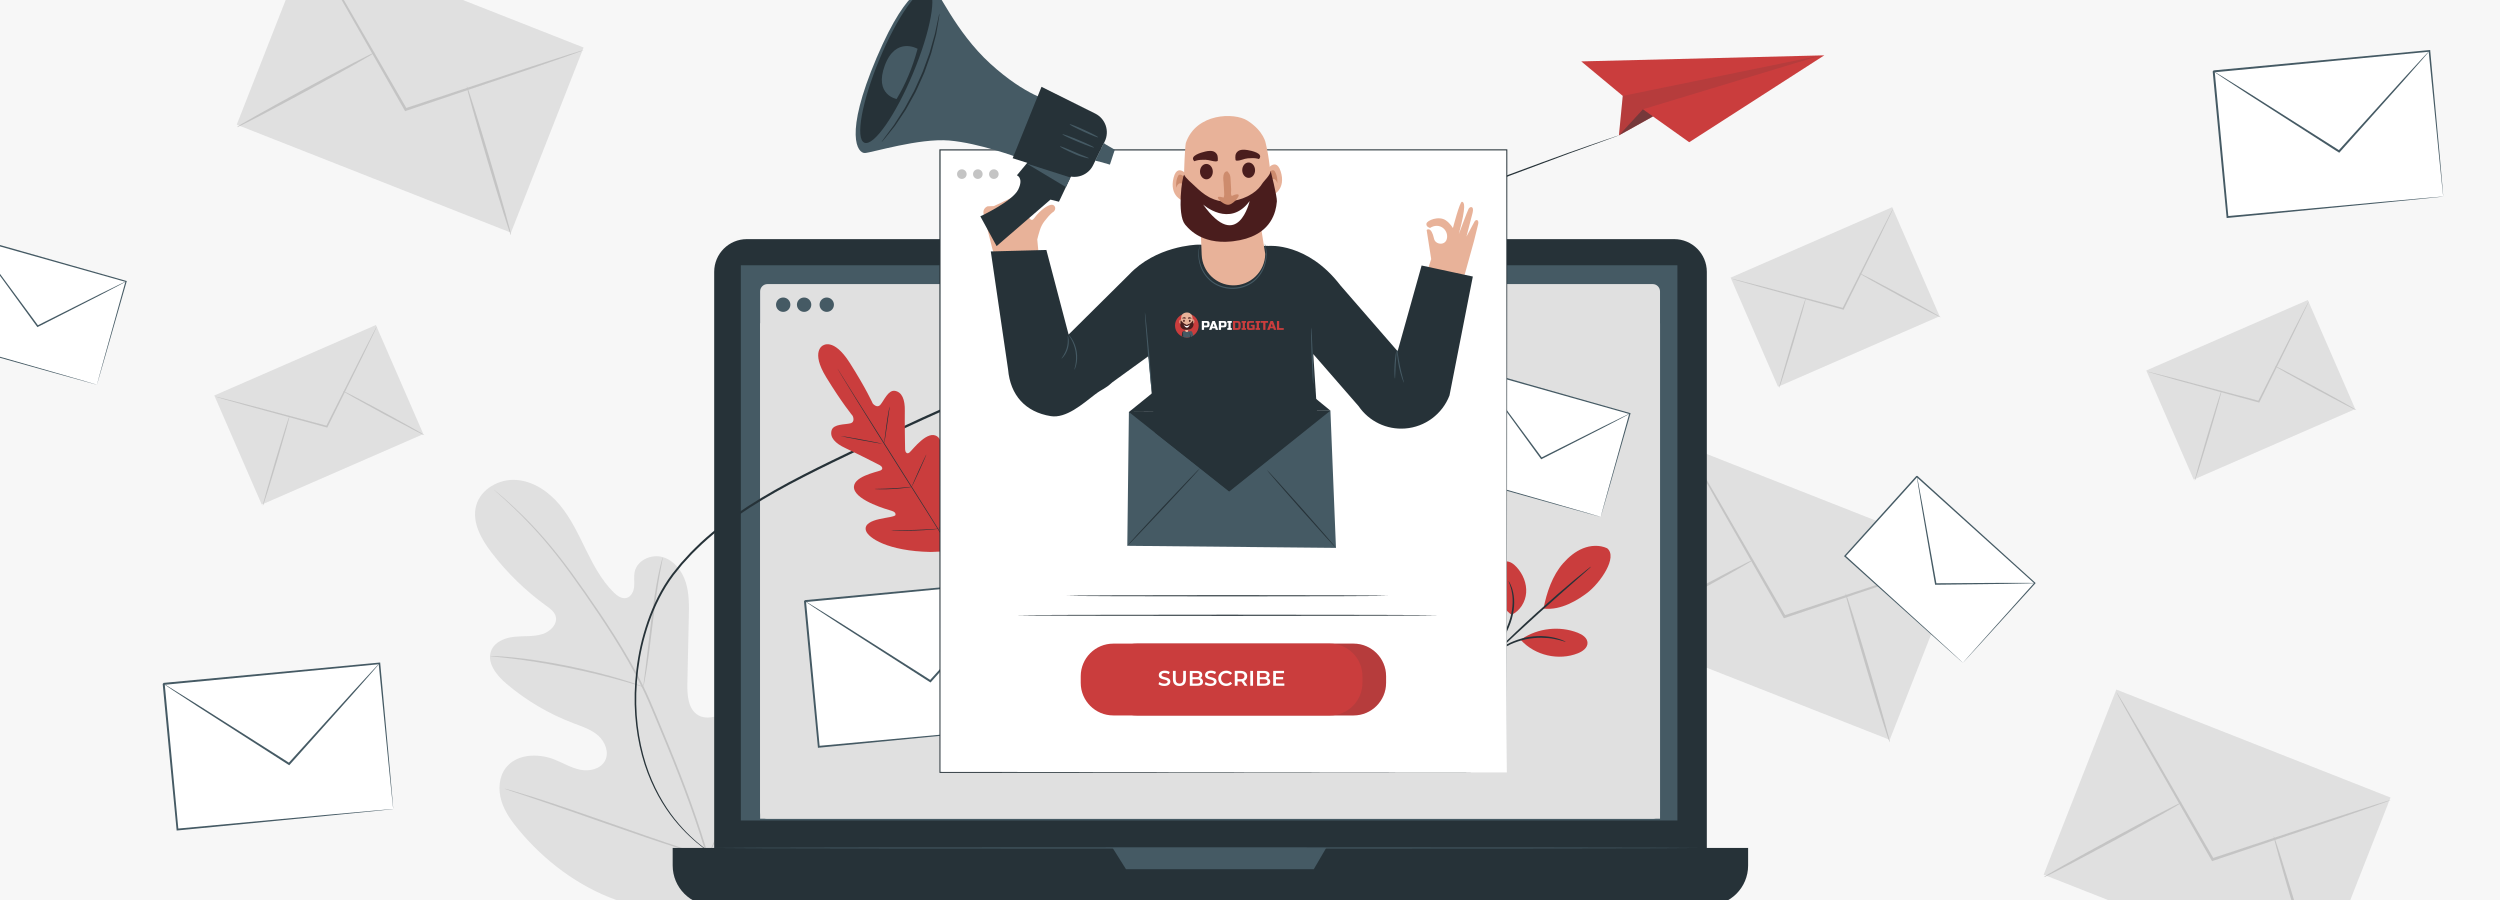 <svg width="200" height="72" viewBox="0 0 200 72" fill="none" xmlns="http://www.w3.org/2000/svg">
<rect x="0" y="0" width="200" height="72" fill="#333333" stroke="none"/>
<g clip-path="url(#clip0)">
<rect width="200" height="72" fill="#F7F7F7"/>
<g clip-path="url(#clip1)">
<path d="M58.194 72.359C63.191 69.018 64.411 62.698 64.303 56.999C64.285 56.047 64.406 55.046 63.962 54.207C63.517 53.366 62.459 52.78 61.592 53.168C60.873 53.49 60.548 54.306 60.139 54.979C59.593 55.874 58.79 56.611 57.849 57.077C57.232 57.382 56.471 57.562 55.872 57.224C55.049 56.758 54.97 55.624 54.989 54.679C55.027 52.916 55.067 51.155 55.104 49.392C55.126 48.447 55.144 47.482 54.858 46.58C54.575 45.678 53.931 44.835 53.025 44.569C52.119 44.303 50.985 44.806 50.779 45.728C50.692 46.113 50.766 46.514 50.734 46.905C50.701 47.297 50.509 47.728 50.131 47.833C49.747 47.937 49.368 47.664 49.087 47.383C48.114 46.413 47.463 45.173 46.856 43.94C46.248 42.707 45.661 41.446 44.78 40.391C43.901 39.336 42.674 38.492 41.305 38.395C39.936 38.297 38.463 39.112 38.097 40.436C37.729 41.764 38.495 43.128 39.335 44.221C40.58 45.842 42.06 47.279 43.716 48.476C44.014 48.692 44.337 48.925 44.448 49.277C44.646 49.91 44.032 50.528 43.399 50.726C42.681 50.95 41.91 50.864 41.161 50.941C40.413 51.017 39.6 51.33 39.308 52.023C38.901 52.985 39.703 54.009 40.498 54.685C42.089 56.038 43.912 57.114 45.864 57.855C46.564 58.121 47.301 58.354 47.861 58.852C48.421 59.35 48.751 60.205 48.398 60.865C48.044 61.526 47.161 61.727 46.426 61.58C45.69 61.434 45.037 61.028 44.339 60.755C43.031 60.245 41.332 60.309 40.472 61.42C39.907 62.15 39.843 63.177 40.11 64.062C40.376 64.946 40.932 65.713 41.524 66.421C43.593 68.897 46.261 70.905 49.295 71.996C52.323 73.085 55.146 73.41 58.194 72.359Z" fill="#E0E0E0"/>
<path d="M56.746 68.77C55.942 65.884 54.796 62.791 53.484 59.598C53.154 58.8 52.826 58.013 52.505 57.236C52.181 56.462 51.86 55.695 51.5 54.963C50.786 53.497 49.985 52.14 49.185 50.877C48.385 49.612 47.579 48.44 46.819 47.349C46.054 46.26 45.324 45.257 44.619 44.373C43.212 42.598 41.91 41.3 40.978 40.445C40.514 40.016 40.142 39.694 39.888 39.48C39.764 39.376 39.667 39.297 39.597 39.237C39.531 39.184 39.495 39.158 39.495 39.158C39.495 39.158 39.525 39.191 39.588 39.248C39.656 39.309 39.749 39.394 39.87 39.502C40.117 39.724 40.483 40.051 40.941 40.486C41.859 41.352 43.146 42.657 44.54 44.436C45.24 45.324 45.965 46.327 46.724 47.417C47.481 48.51 48.281 49.684 49.076 50.947C49.871 52.21 50.665 53.563 51.376 55.024C51.733 55.754 52.051 56.516 52.375 57.292C52.697 58.069 53.023 58.856 53.355 59.652C54.665 62.843 55.813 65.929 56.622 68.806" fill="#C4C4C4"/>
<path d="M51.466 54.949C51.475 54.951 51.509 54.807 51.559 54.546C51.611 54.286 51.676 53.905 51.749 53.436C51.896 52.496 52.056 51.191 52.23 49.752C52.404 48.312 52.585 47.013 52.752 46.079C52.835 45.611 52.905 45.234 52.958 44.974C53.011 44.713 53.034 44.567 53.025 44.566C53.016 44.564 52.973 44.704 52.905 44.961C52.835 45.218 52.748 45.593 52.653 46.061C52.46 46.993 52.261 48.294 52.088 49.736C51.918 51.163 51.765 52.453 51.65 53.423C51.591 53.874 51.543 54.25 51.505 54.539C51.469 54.8 51.455 54.947 51.466 54.949Z" fill="#C4C4C4"/>
<path d="M39.2 52.492C39.2 52.498 39.243 52.505 39.326 52.514C39.426 52.525 39.545 52.535 39.69 52.55C40.006 52.58 40.462 52.623 41.025 52.695C42.15 52.828 43.698 53.071 45.394 53.412C47.09 53.757 48.609 54.136 49.7 54.444C50.247 54.593 50.685 54.728 50.99 54.818C51.128 54.859 51.245 54.893 51.34 54.92C51.421 54.942 51.464 54.952 51.466 54.947C51.467 54.942 51.428 54.924 51.349 54.893C51.256 54.857 51.143 54.816 51.006 54.766C50.707 54.658 50.273 54.51 49.727 54.347C48.64 54.014 47.12 53.619 45.421 53.272C43.722 52.929 42.166 52.703 41.036 52.595C40.471 52.535 40.011 52.508 39.694 52.494C39.548 52.49 39.428 52.487 39.328 52.483C39.245 52.485 39.2 52.487 39.2 52.492Z" fill="#C4C4C4"/>
<path d="M56.613 68.54C56.617 68.542 56.646 68.491 56.696 68.391C56.751 68.277 56.823 68.132 56.911 67.952C57.096 67.571 57.351 67.014 57.656 66.32C58.267 64.935 59.055 62.996 59.897 60.847C60.738 58.696 61.51 56.753 62.098 55.36C62.389 54.678 62.627 54.119 62.801 53.712C62.879 53.529 62.941 53.38 62.992 53.263C63.033 53.161 63.054 53.105 63.049 53.103C63.045 53.102 63.017 53.152 62.965 53.252C62.909 53.366 62.837 53.511 62.749 53.691C62.565 54.072 62.31 54.629 62.005 55.323C61.393 56.708 60.605 58.647 59.764 60.798C58.922 62.949 58.151 64.89 57.564 66.284C57.273 66.967 57.035 67.526 56.861 67.932C56.784 68.116 56.721 68.265 56.671 68.382C56.629 68.482 56.61 68.538 56.613 68.54Z" fill="#C4C4C4"/>
<path d="M40.349 63.088C40.347 63.093 40.403 63.114 40.51 63.152C40.632 63.194 40.79 63.248 40.984 63.314C41.413 63.458 42.005 63.655 42.728 63.896C44.199 64.389 46.223 65.095 48.457 65.88C50.692 66.665 52.722 67.357 54.204 67.826C54.945 68.062 55.544 68.245 55.962 68.365C56.159 68.421 56.319 68.466 56.443 68.502C56.554 68.531 56.611 68.545 56.613 68.54C56.615 68.534 56.559 68.513 56.452 68.475C56.33 68.434 56.174 68.38 55.978 68.313C55.549 68.17 54.959 67.974 54.234 67.731C52.763 67.239 50.739 66.532 48.503 65.745C46.27 64.96 44.239 64.268 42.758 63.799C42.017 63.564 41.418 63.38 41 63.26C40.803 63.204 40.643 63.16 40.519 63.123C40.41 63.097 40.35 63.084 40.349 63.088Z" fill="#C4C4C4"/>
<path d="M135.056 35.737L129.242 50.547L151.178 59.186L156.992 44.376L135.056 35.737Z" fill="#E0E0E0"/>
<path d="M157 44.58C157.002 44.587 156.905 44.627 156.718 44.697C156.512 44.77 156.237 44.869 155.897 44.992C155.157 45.247 154.127 45.604 152.861 46.041C150.27 46.916 146.724 48.111 142.795 49.437L142.713 49.466L142.67 49.391C142.635 49.333 142.6 49.27 142.564 49.207C140.482 45.561 138.598 42.262 137.22 39.848C136.555 38.66 136.011 37.694 135.622 37C135.446 36.677 135.304 36.416 135.197 36.22C135.102 36.04 135.055 35.945 135.06 35.942C135.067 35.938 135.127 36.026 135.232 36.199C135.349 36.391 135.502 36.642 135.692 36.959C136.096 37.643 136.659 38.599 137.35 39.773C138.742 42.177 140.644 45.466 142.747 49.101C142.783 49.164 142.818 49.227 142.853 49.285L142.725 49.236C146.662 47.935 150.214 46.758 152.81 45.901C154.086 45.489 155.123 45.155 155.868 44.914C156.214 44.806 156.492 44.722 156.702 44.657C156.896 44.6 156.998 44.573 157 44.58Z" fill="#C4C4C4"/>
<path d="M129.247 50.751C129.218 50.699 131.666 49.319 134.71 47.667C137.757 46.016 140.249 44.72 140.278 44.772C140.307 44.824 137.859 46.204 134.813 47.856C131.768 49.506 129.276 50.803 129.247 50.751Z" fill="#C4C4C4"/>
<path d="M147.643 47.459C147.701 47.443 148.538 50.099 149.516 53.392C150.494 56.688 151.242 59.371 151.185 59.389C151.128 59.405 150.29 56.749 149.312 53.454C148.334 50.161 147.588 47.477 147.643 47.459Z" fill="#C4C4C4"/>
<path d="M151.375 16.573L138.448 22.212L142.243 30.939L155.17 25.3L151.375 16.573Z" fill="#E0E0E0"/>
<path d="M151.465 16.661C151.468 16.663 151.445 16.721 151.395 16.83C151.339 16.949 151.264 17.107 151.172 17.303C150.968 17.723 150.683 18.311 150.333 19.033C149.606 20.502 148.612 22.509 147.51 24.733L147.487 24.78L147.437 24.766C147.397 24.755 147.356 24.744 147.315 24.733C144.894 24.074 142.704 23.476 141.101 23.039C140.317 22.82 139.68 22.64 139.223 22.511C139.011 22.448 138.842 22.399 138.713 22.361C138.597 22.326 138.537 22.306 138.537 22.3C138.539 22.297 138.602 22.309 138.719 22.336C138.848 22.369 139.02 22.41 139.234 22.462C139.693 22.581 140.335 22.746 141.123 22.951C142.727 23.378 144.921 23.963 147.345 24.61C147.387 24.62 147.43 24.633 147.467 24.642L147.394 24.674C148.508 22.457 149.514 20.453 150.25 18.99C150.616 18.277 150.914 17.695 151.127 17.278C151.228 17.085 151.311 16.933 151.372 16.816C151.429 16.713 151.459 16.659 151.465 16.661Z" fill="#C4C4C4"/>
<path d="M142.33 31.029C142.296 31.018 142.748 29.399 143.341 27.409C143.933 25.42 144.439 23.817 144.473 23.826C144.507 23.837 144.055 25.456 143.463 27.445C142.872 29.434 142.365 31.038 142.33 31.029Z" fill="#C4C4C4"/>
<path d="M148.723 21.842C148.739 21.811 150.218 22.579 152.023 23.558C153.828 24.538 155.278 25.357 155.261 25.388C155.245 25.418 153.769 24.651 151.962 23.671C150.155 22.692 148.705 21.874 148.723 21.842Z" fill="#C4C4C4"/>
<path d="M133.932 71.728H59.749C58.305 71.728 57.135 70.556 57.135 69.109V21.749C57.135 20.302 58.305 19.13 59.749 19.13H133.932C135.376 19.13 136.546 20.302 136.546 21.749V69.108C136.546 70.554 135.374 71.728 133.932 71.728Z" fill="#263238"/>
<path d="M136.655 72.439H57.008C55.244 72.439 53.814 71.007 53.814 69.241V67.837H139.849V69.241C139.849 71.007 138.419 72.439 136.655 72.439Z" fill="#263238"/>
<path d="M134.192 21.222H59.267V65.638H134.192V21.222Z" fill="#455A64"/>
<path d="M89.011 67.837L90.079 69.537H105.102L106.094 67.837H89.011Z" fill="#455A64"/>
<path d="M132.215 65.496H61.397C61.072 65.496 60.81 65.231 60.81 64.908V23.314C60.81 22.989 61.074 22.726 61.397 22.726H132.215C132.539 22.726 132.801 22.99 132.801 23.314V64.908C132.803 65.231 132.539 65.496 132.215 65.496Z" fill="#E0E0E0"/>
<path d="M132.803 25.858H60.81V65.496H132.803V25.858Z" fill="#E0E0E0"/>
<path d="M66.715 24.376C66.715 24.694 66.458 24.951 66.141 24.951C65.823 24.951 65.566 24.694 65.566 24.376C65.566 24.058 65.823 23.801 66.141 23.801C66.456 23.801 66.715 24.06 66.715 24.376Z" fill="#455A64"/>
<path d="M63.23 24.376C63.23 24.694 62.974 24.951 62.656 24.951C62.339 24.951 62.082 24.694 62.082 24.376C62.082 24.058 62.34 23.801 62.656 23.801C62.972 23.801 63.23 24.06 63.23 24.376Z" fill="#455A64"/>
<path d="M64.903 24.376C64.903 24.694 64.646 24.951 64.328 24.951C64.011 24.951 63.754 24.694 63.754 24.376C63.754 24.058 64.011 23.801 64.328 23.801C64.644 23.801 64.903 24.06 64.903 24.376Z" fill="#455A64"/>
<path d="M135.862 67.837C135.862 67.866 118.238 67.889 96.501 67.889C74.756 67.889 57.135 67.866 57.135 67.837C57.135 67.808 74.756 67.785 96.501 67.785C118.238 67.785 135.862 67.808 135.862 67.837Z" fill="#455A64"/>
<path d="M57.119 68.416C57.119 68.418 57.098 68.405 57.058 68.38C57.017 68.353 56.959 68.313 56.882 68.263C56.805 68.211 56.708 68.144 56.595 68.067C56.482 67.988 56.346 67.902 56.206 67.785C56.062 67.672 55.903 67.546 55.727 67.406C55.553 67.264 55.377 67.093 55.178 66.915C54.787 66.554 54.365 66.105 53.927 65.567C53.061 64.491 52.176 63.012 51.564 61.136C50.965 59.264 50.633 57.003 50.82 54.528C50.915 53.294 51.114 52.004 51.489 50.702C51.859 49.401 52.383 48.079 53.147 46.832C53.335 46.519 53.547 46.217 53.768 45.917C54.001 45.628 54.234 45.337 54.471 45.044C54.72 44.761 54.98 44.486 55.239 44.203C55.503 43.926 55.788 43.667 56.064 43.394C57.202 42.339 58.483 41.376 59.855 40.488C62.604 38.707 65.71 37.234 68.907 35.699C72.096 34.136 75.454 32.635 78.899 31.118C92.695 25.066 105.323 19.912 114.52 16.332C119.117 14.535 122.867 13.164 125.463 12.224C126.762 11.761 127.777 11.416 128.463 11.178C128.806 11.062 129.068 10.972 129.245 10.912C129.333 10.884 129.399 10.862 129.446 10.846C129.491 10.832 129.514 10.826 129.514 10.826C129.514 10.826 129.493 10.837 129.45 10.855C129.405 10.873 129.338 10.896 129.252 10.931C129.077 10.995 128.816 11.09 128.475 11.214C127.792 11.462 126.783 11.825 125.488 12.294C122.901 13.254 119.158 14.643 114.568 16.456C105.386 20.067 92.769 25.24 78.975 31.291C75.53 32.808 72.174 34.304 68.986 35.866C65.787 37.399 62.685 38.865 59.949 40.634C58.581 41.516 57.308 42.47 56.175 43.516C55.901 43.786 55.616 44.043 55.354 44.316C55.097 44.596 54.839 44.869 54.591 45.148C54.356 45.439 54.123 45.726 53.893 46.012C53.676 46.307 53.466 46.603 53.28 46.913C52.522 48.142 52 49.452 51.629 50.74C51.252 52.03 51.051 53.312 50.953 54.537C50.759 56.994 51.078 59.24 51.665 61.104C52.262 62.969 53.133 64.444 53.985 65.521C54.415 66.058 54.832 66.509 55.216 66.872C55.411 67.05 55.585 67.224 55.757 67.366C55.931 67.508 56.087 67.636 56.229 67.751C56.367 67.87 56.5 67.959 56.611 68.038C56.723 68.119 56.818 68.186 56.893 68.241C56.967 68.295 57.024 68.337 57.064 68.365C57.101 68.4 57.119 68.414 57.119 68.416Z" fill="#263238"/>
<path d="M126.5 4.912L129.821 7.671L129.514 10.832L132.236 9.315L135.136 11.378L145.942 4.427L126.5 4.912Z" fill="#CA3D3D"/>
<g opacity="0.5">
<g opacity="0.5">
<path opacity="0.5" d="M129.821 7.671L145.65 4.434L131.434 8.743L129.514 10.832L129.821 7.671Z" fill="#263238"/>
</g>
</g>
<g opacity="0.8">
<g opacity="0.8">
<path opacity="0.8" d="M131.434 8.743L132.236 9.315L129.514 10.832L131.434 8.743Z" fill="#263238"/>
</g>
</g>
<path d="M81.653 46.452L64.394 48.091L65.497 59.742L82.756 58.103L81.653 46.452Z" fill="white"/>
<path d="M82.762 58.104C82.762 58.104 82.75 58.029 82.735 57.889C82.719 57.741 82.698 57.536 82.669 57.27C82.613 56.724 82.533 55.934 82.43 54.924C82.229 52.897 81.944 49.993 81.594 46.458L81.664 46.515C76.899 46.972 70.904 47.549 64.407 48.17C64.389 48.188 64.544 48.005 64.479 48.084V48.088V48.093L64.481 48.106L64.483 48.131L64.488 48.179L64.497 48.276L64.515 48.471L64.551 48.859C64.576 49.117 64.599 49.374 64.624 49.63C64.673 50.142 64.721 50.65 64.768 51.155C64.863 52.165 64.956 53.159 65.05 54.135C65.233 56.084 65.409 57.961 65.575 59.736L65.495 59.67C70.569 59.202 74.875 58.805 77.92 58.525C79.439 58.388 80.645 58.281 81.478 58.207C81.887 58.171 82.204 58.144 82.427 58.126C82.531 58.119 82.612 58.111 82.674 58.106C82.73 58.104 82.76 58.103 82.762 58.104C82.764 58.106 82.737 58.11 82.685 58.117C82.626 58.124 82.547 58.133 82.447 58.144C82.228 58.167 81.915 58.2 81.513 58.241C80.684 58.324 79.486 58.444 77.975 58.597C74.92 58.897 70.599 59.319 65.509 59.817L65.435 59.824L65.428 59.75C65.258 57.975 65.078 56.101 64.894 54.151C64.8 53.175 64.707 52.181 64.61 51.171C64.562 50.666 64.513 50.158 64.465 49.646C64.44 49.389 64.416 49.132 64.391 48.875L64.355 48.487L64.337 48.293L64.328 48.196L64.323 48.147L64.321 48.122L64.319 48.109V48.104V48.1C64.255 48.178 64.407 47.991 64.393 48.01C70.892 47.399 76.888 46.835 81.653 46.386L81.718 46.38L81.723 46.445C82.046 50 82.31 52.92 82.495 54.958C82.583 55.962 82.653 56.749 82.699 57.294C82.721 57.554 82.737 57.758 82.75 57.901C82.76 58.038 82.762 58.104 82.762 58.104Z" fill="#455A64"/>
<path d="M81.657 46.452C81.661 46.456 81.616 46.515 81.524 46.625C81.422 46.745 81.286 46.903 81.117 47.099C80.747 47.52 80.231 48.108 79.595 48.83C78.286 50.296 76.49 52.307 74.489 54.55L74.444 54.6L74.387 54.564C74.242 54.471 74.085 54.372 73.927 54.271C71.295 52.58 68.913 51.049 67.171 49.931C66.322 49.376 65.629 48.925 65.132 48.6C64.904 48.447 64.721 48.325 64.583 48.231C64.459 48.145 64.395 48.099 64.397 48.093C64.4 48.088 64.47 48.127 64.599 48.203C64.743 48.289 64.93 48.404 65.165 48.546C65.667 48.859 66.368 49.297 67.23 49.834C68.977 50.943 71.369 52.46 74.012 54.135C74.17 54.235 74.326 54.336 74.471 54.428L74.369 54.442C76.384 52.214 78.192 50.214 79.513 48.756C80.164 48.048 80.694 47.471 81.072 47.058C81.25 46.869 81.391 46.718 81.501 46.603C81.6 46.501 81.653 46.449 81.657 46.452Z" fill="#455A64"/>
<path d="M118.148 29.622L115.816 37.887L128.059 41.353L130.391 33.088L118.148 29.622Z" fill="white"/>
<path d="M128.057 41.351C128.057 41.351 128.07 41.297 128.095 41.196C128.124 41.092 128.163 40.944 128.213 40.756C128.319 40.368 128.475 39.805 128.673 39.086C129.073 37.647 129.645 35.584 130.343 33.074L130.376 33.131C126.995 32.177 122.741 30.978 118.132 29.677C118.116 29.686 118.268 29.6 118.204 29.638V29.639L118.202 29.643L118.2 29.652L118.195 29.67L118.186 29.704L118.166 29.772L118.126 29.911L118.049 30.186C117.997 30.369 117.947 30.55 117.895 30.732C117.793 31.095 117.69 31.456 117.59 31.814C117.387 32.531 117.188 33.235 116.992 33.927C116.601 35.311 116.225 36.639 115.867 37.899L115.83 37.832C119.425 38.862 122.476 39.735 124.632 40.352C125.709 40.662 126.561 40.909 127.151 41.079C127.44 41.164 127.664 41.23 127.822 41.277C127.896 41.299 127.953 41.316 127.996 41.329C128.036 41.343 128.056 41.349 128.057 41.351C128.057 41.352 128.039 41.347 128.002 41.338C127.959 41.327 127.903 41.313 127.831 41.293C127.675 41.25 127.453 41.191 127.167 41.112C126.579 40.948 125.727 40.713 124.652 40.414C122.483 39.807 119.415 38.948 115.801 37.936L115.749 37.922L115.763 37.87C116.117 36.61 116.492 35.28 116.881 33.897C117.077 33.205 117.274 32.5 117.477 31.783C117.577 31.426 117.68 31.064 117.782 30.701C117.834 30.52 117.884 30.337 117.936 30.155L118.013 29.88L118.053 29.742L118.073 29.674L118.082 29.639L118.087 29.621L118.089 29.612L118.09 29.609V29.607C118.026 29.643 118.18 29.557 118.164 29.566C122.772 30.874 127.024 32.083 130.402 33.043L130.447 33.056L130.435 33.1C129.713 35.618 129.121 37.685 128.707 39.13C128.501 39.839 128.339 40.396 128.228 40.781C128.174 40.966 128.131 41.108 128.1 41.211C128.074 41.304 128.057 41.351 128.057 41.351Z" fill="#455A64"/>
<path d="M130.39 33.086C130.392 33.09 130.345 33.118 130.254 33.169C130.151 33.224 130.017 33.296 129.85 33.386C129.486 33.577 128.976 33.841 128.35 34.166C127.065 34.822 125.303 35.721 123.342 36.721L123.297 36.745L123.267 36.703C123.191 36.601 123.111 36.492 123.03 36.38C121.677 34.524 120.453 32.843 119.558 31.614C119.124 31.009 118.77 30.516 118.517 30.162C118.403 29.997 118.309 29.864 118.239 29.763C118.177 29.672 118.146 29.621 118.15 29.62C118.153 29.618 118.191 29.663 118.259 29.749C118.334 29.846 118.431 29.974 118.555 30.134C118.815 30.482 119.18 30.967 119.626 31.564C120.529 32.788 121.763 34.461 123.127 36.308C123.208 36.42 123.288 36.529 123.364 36.632L123.29 36.614C125.26 35.625 127.026 34.738 128.316 34.091C128.949 33.78 129.464 33.525 129.832 33.343C130.004 33.26 130.141 33.196 130.246 33.145C130.336 33.104 130.388 33.083 130.39 33.086Z" fill="#455A64"/>
<path d="M65.821 27.648C65.821 27.648 66.666 26.964 67.974 29.018C69.282 31.072 69.819 32.278 69.819 32.278C69.819 32.278 70.153 32.702 70.434 32.376C70.716 32.051 71.06 31.171 71.602 31.269C72.164 31.374 72.404 31.967 72.386 32.876C72.368 33.785 72.404 35.778 72.408 35.958C72.411 36.134 72.537 36.384 72.765 36.193C72.993 36.003 74.243 34.303 75.013 34.944C75.783 35.588 75.318 38.112 75.273 38.389C75.228 38.666 75.291 38.776 75.426 38.831C75.56 38.885 75.926 38.274 76.303 37.805C76.678 37.336 77.197 36.858 77.609 37.266C78.022 37.674 78.32 39.505 76.858 42.67L76.084 44.091L74.462 44.158C70.981 44.089 69.467 43.02 69.282 42.468C69.097 41.919 69.752 41.662 70.337 41.529C70.922 41.396 71.633 41.333 71.642 41.189C71.652 41.043 71.581 40.937 71.311 40.858C71.042 40.777 68.573 40.091 68.333 39.115C68.093 38.141 70.167 37.758 70.438 37.638C70.709 37.518 70.54 37.295 70.384 37.214C70.224 37.131 68.45 36.227 67.626 35.845C66.803 35.462 66.374 34.986 66.526 34.434C66.674 33.902 67.615 33.977 68.032 33.866C68.448 33.755 68.213 33.268 68.213 33.268C68.213 33.268 67.366 32.256 66.096 30.178C64.825 28.101 65.836 27.634 65.836 27.634" fill="#CA3D3D"/>
<path d="M66.996 29.485C66.996 29.485 67.004 29.501 67.022 29.53C67.04 29.56 67.065 29.604 67.097 29.659C67.165 29.774 67.266 29.939 67.393 30.153C67.651 30.581 68.028 31.199 68.498 31.959C69.437 33.481 70.752 35.573 72.212 37.879C73.673 40.184 74.993 42.274 75.939 43.791C76.411 44.548 76.793 45.162 77.058 45.588C77.189 45.798 77.292 45.962 77.363 46.077C77.397 46.131 77.424 46.172 77.444 46.203C77.462 46.231 77.473 46.244 77.473 46.244C77.473 46.244 77.466 46.228 77.448 46.199C77.43 46.169 77.405 46.125 77.372 46.07C77.304 45.955 77.204 45.789 77.076 45.575C76.818 45.148 76.441 44.53 75.971 43.77C75.033 42.247 73.718 40.156 72.257 37.848C70.797 35.543 69.478 33.455 68.531 31.938C68.059 31.181 67.676 30.567 67.411 30.141C67.28 29.93 67.178 29.767 67.106 29.652C67.072 29.598 67.045 29.557 67.025 29.526C67.007 29.499 66.996 29.485 66.996 29.485Z" fill="#263238"/>
<path d="M71.172 32.52C71.168 32.52 71.157 32.56 71.141 32.633C71.125 32.707 71.103 32.813 71.078 32.946C71.03 33.21 70.972 33.578 70.917 33.985C70.865 34.385 70.816 34.747 70.779 35.025C70.763 35.149 70.748 35.253 70.736 35.34C70.725 35.413 70.721 35.456 70.725 35.456C70.728 35.456 70.739 35.417 70.757 35.343C70.773 35.27 70.795 35.163 70.818 35.031C70.865 34.764 70.917 34.398 70.972 33.992C71.028 33.593 71.078 33.232 71.118 32.953C71.136 32.829 71.15 32.725 71.163 32.639C71.172 32.563 71.175 32.522 71.172 32.52Z" fill="#263238"/>
<path d="M70.581 35.499C70.585 35.485 69.833 35.332 68.906 35.16C67.976 34.987 67.222 34.86 67.219 34.874C67.215 34.889 67.967 35.041 68.895 35.214C69.822 35.386 70.578 35.516 70.581 35.499Z" fill="#263238"/>
<path d="M72.982 38.939C72.982 38.935 72.939 38.937 72.862 38.944C72.774 38.953 72.666 38.964 72.539 38.977C72.266 39.004 71.889 39.038 71.473 39.063C71.057 39.088 70.678 39.097 70.404 39.103C70.276 39.104 70.167 39.108 70.079 39.11C70.002 39.112 69.96 39.115 69.96 39.119C69.96 39.122 70.004 39.126 70.079 39.131C70.156 39.135 70.267 39.14 70.404 39.142C70.678 39.148 71.057 39.144 71.475 39.119C71.893 39.095 72.27 39.052 72.542 39.016C72.679 38.998 72.788 38.98 72.864 38.968C72.941 38.953 72.982 38.943 72.982 38.939Z" fill="#263238"/>
<path d="M74.109 36.362C74.105 36.36 74.085 36.395 74.053 36.457C74.021 36.52 73.976 36.614 73.922 36.727C73.813 36.955 73.666 37.273 73.506 37.625C73.346 37.978 73.204 38.297 73.104 38.531C73.054 38.648 73.014 38.743 72.987 38.808C72.96 38.874 72.948 38.91 72.951 38.912C72.955 38.914 72.975 38.88 73.007 38.817C73.039 38.754 73.084 38.662 73.138 38.547C73.248 38.319 73.395 38.001 73.554 37.649C73.714 37.297 73.856 36.977 73.954 36.743C74.005 36.626 74.044 36.531 74.071 36.466C74.1 36.402 74.112 36.364 74.109 36.362Z" fill="#263238"/>
<path d="M76.614 39.13C76.61 39.128 76.585 39.173 76.545 39.254C76.5 39.345 76.443 39.46 76.375 39.599C76.233 39.892 76.041 40.298 75.833 40.747C75.625 41.196 75.438 41.606 75.305 41.902C75.245 42.044 75.192 42.161 75.151 42.255C75.115 42.339 75.097 42.386 75.101 42.388C75.105 42.389 75.13 42.344 75.169 42.264C75.214 42.172 75.271 42.057 75.34 41.919C75.481 41.626 75.673 41.219 75.881 40.77C76.09 40.321 76.276 39.913 76.409 39.615C76.47 39.473 76.522 39.356 76.563 39.263C76.599 39.178 76.617 39.131 76.614 39.13Z" fill="#263238"/>
<path d="M75.117 42.298C75.117 42.294 75.063 42.296 74.966 42.301C74.859 42.309 74.721 42.318 74.555 42.327C74.209 42.348 73.73 42.377 73.201 42.393C72.671 42.411 72.191 42.413 71.844 42.413C71.679 42.413 71.541 42.413 71.433 42.413C71.337 42.413 71.283 42.416 71.283 42.42C71.283 42.423 71.337 42.429 71.433 42.434C71.53 42.44 71.67 42.447 71.844 42.45C72.192 42.461 72.673 42.463 73.204 42.447C73.736 42.431 74.215 42.397 74.561 42.364C74.735 42.348 74.875 42.334 74.97 42.321C75.063 42.31 75.117 42.301 75.117 42.298Z" fill="#263238"/>
<path d="M128.567 43.858C127.964 43.581 127.246 43.622 126.631 43.872C126.016 44.122 125.493 44.562 125.052 45.06C124.198 46.021 123.723 47.423 123.484 48.686C124.9 48.861 126.283 47.951 126.956 47.446C128.02 46.648 129.459 44.557 128.567 43.858Z" fill="#CA3D3D"/>
<path d="M120.924 49.182C121.6 48.877 122.041 48.154 122.093 47.412C122.145 46.672 121.837 45.929 121.34 45.38C121.11 45.124 120.805 44.893 120.462 44.911C120.143 44.927 119.865 45.168 119.73 45.461C119.596 45.752 119.585 46.086 119.617 46.406C119.725 47.502 120.03 48.542 120.924 49.182Z" fill="#CA3D3D"/>
<path d="M119.065 52.758C119.072 52.764 119.137 52.692 119.242 52.555C119.35 52.419 119.501 52.219 119.68 51.966C120.034 51.459 120.518 50.737 120.843 49.834C121.168 48.931 121.196 48.032 121.058 47.419C120.994 47.112 120.902 46.873 120.825 46.717C120.748 46.56 120.692 46.481 120.685 46.485C120.658 46.497 120.859 46.834 120.959 47.437C121.067 48.038 121.024 48.904 120.708 49.784C120.391 50.665 119.928 51.387 119.596 51.907C119.259 52.426 119.047 52.746 119.065 52.758Z" fill="#263238"/>
<path d="M127.289 45.326C127.282 45.319 127.157 45.412 126.931 45.59C126.706 45.768 126.385 46.028 125.99 46.357C125.205 47.013 124.132 47.937 122.973 48.984C121.814 50.034 120.789 51.01 120.059 51.727C119.693 52.086 119.4 52.379 119.203 52.586C119.004 52.792 118.898 52.909 118.905 52.916C118.912 52.924 119.032 52.819 119.242 52.627C119.47 52.415 119.77 52.136 120.131 51.802C120.879 51.103 121.914 50.142 123.071 49.092C124.229 48.045 125.289 47.11 126.059 46.436C126.428 46.111 126.735 45.842 126.968 45.635C127.182 45.443 127.297 45.335 127.289 45.326Z" fill="#263238"/>
<path d="M121.738 51.121C123.034 50.244 124.763 50.05 126.22 50.62C126.592 50.765 126.993 51.031 127.001 51.43C127.008 51.829 126.611 52.109 126.242 52.259C124.7 52.877 122.8 52.44 121.681 51.213" fill="#CA3D3D"/>
<path d="M125.258 51.344C125.262 51.335 125.179 51.294 125.027 51.229C124.952 51.195 124.856 51.157 124.742 51.125C124.629 51.091 124.501 51.044 124.354 51.017C124.063 50.945 123.71 50.9 123.315 50.886C122.921 50.88 122.485 50.913 122.036 51.004C121.589 51.101 121.178 51.249 120.818 51.414C120.462 51.587 120.156 51.772 119.919 51.955C119.795 52.039 119.698 52.133 119.607 52.21C119.515 52.286 119.445 52.359 119.388 52.42C119.275 52.543 119.215 52.613 119.223 52.62C119.242 52.64 119.495 52.372 119.976 52.038C120.215 51.869 120.52 51.696 120.87 51.535C121.223 51.38 121.627 51.24 122.061 51.145C122.497 51.055 122.922 51.02 123.308 51.019C123.694 51.024 124.042 51.058 124.329 51.116C124.909 51.225 125.248 51.369 125.258 51.344Z" fill="#263238"/>
<path d="M120.547 11.993H75.2V61.794H120.547V11.993Z" fill="white"/>
<path d="M120.545 61.792C120.545 61.438 120.529 41.751 120.504 11.991L120.545 12.032C107.248 12.034 91.717 12.036 75.203 12.037H75.198L75.245 11.991C75.243 30.315 75.239 47.43 75.237 61.792L75.198 61.752C102.468 61.776 120.209 61.792 120.545 61.792C120.209 61.792 102.468 61.808 75.198 61.831H75.158V61.792C75.157 47.43 75.155 30.317 75.151 11.991V11.944H75.198H75.203C91.717 11.946 107.248 11.948 120.545 11.949H120.586V11.991C120.563 41.753 120.547 61.438 120.545 61.792Z" fill="#263238"/>
<path d="M108.283 57.235H90.953C89.516 57.235 88.35 56.068 88.35 54.627V54.097C88.35 52.658 89.514 51.49 90.953 51.49H108.283C109.72 51.49 110.887 52.656 110.887 54.097V54.627C110.887 56.068 109.72 57.235 108.283 57.235Z" fill="#CA3D3D"/>
<g opacity="0.5">
<g opacity="0.5">
<path opacity="0.5" d="M108.283 57.235H90.953C89.516 57.235 88.35 56.068 88.35 54.627V54.097C88.35 52.658 89.514 51.49 90.953 51.49H108.283C109.72 51.49 110.887 52.656 110.887 54.097V54.627C110.887 56.068 109.72 57.235 108.283 57.235Z" fill="#263238"/>
</g>
</g>
<path d="M106.392 57.235H89.062C87.625 57.235 86.458 56.068 86.458 54.627V54.097C86.458 52.658 87.623 51.49 89.062 51.49H106.392C107.829 51.49 108.996 52.656 108.996 54.097V54.627C108.994 56.068 107.829 57.235 106.392 57.235Z" fill="#CA3D3D"/>
<path d="M92.677 54.735L92.754 54.562C92.849 54.64 93 54.694 93.147 54.694C93.332 54.694 93.411 54.627 93.411 54.539C93.411 54.282 92.704 54.451 92.704 54.009C92.704 53.817 92.856 53.653 93.183 53.653C93.325 53.653 93.475 53.691 93.578 53.759L93.508 53.932C93.4 53.869 93.284 53.838 93.18 53.838C92.996 53.838 92.921 53.91 92.921 54C92.921 54.253 93.626 54.088 93.626 54.525C93.626 54.715 93.472 54.879 93.145 54.879C92.961 54.879 92.776 54.821 92.677 54.735Z" fill="white"/>
<path d="M93.834 54.343V53.671H94.055V54.334C94.055 54.579 94.165 54.685 94.356 54.685C94.549 54.685 94.656 54.579 94.656 54.334V53.671H94.873V54.343C94.873 54.69 94.678 54.879 94.355 54.879C94.03 54.879 93.834 54.69 93.834 54.343Z" fill="white"/>
<path d="M96.24 54.539C96.24 54.744 96.081 54.862 95.776 54.862H95.185V53.673H95.742C96.027 53.673 96.179 53.793 96.179 53.982C96.179 54.104 96.118 54.194 96.027 54.244C96.154 54.284 96.24 54.385 96.24 54.539ZM95.406 53.845V54.174H95.718C95.871 54.174 95.957 54.12 95.957 54.011C95.957 53.899 95.871 53.845 95.718 53.845H95.406ZM96.018 54.516C96.018 54.397 95.928 54.343 95.761 54.343H95.404V54.686H95.761C95.928 54.688 96.018 54.636 96.018 54.516Z" fill="white"/>
<path d="M96.377 54.735L96.454 54.562C96.549 54.64 96.7 54.694 96.847 54.694C97.032 54.694 97.111 54.627 97.111 54.539C97.111 54.282 96.404 54.451 96.404 54.009C96.404 53.817 96.556 53.653 96.883 53.653C97.025 53.653 97.175 53.691 97.278 53.759L97.207 53.932C97.1 53.869 96.983 53.838 96.879 53.838C96.696 53.838 96.621 53.91 96.621 54C96.621 54.253 97.326 54.088 97.326 54.525C97.326 54.715 97.172 54.879 96.845 54.879C96.66 54.879 96.475 54.821 96.377 54.735Z" fill="white"/>
<path d="M97.461 54.267C97.461 53.911 97.732 53.654 98.098 53.654C98.292 53.654 98.459 53.724 98.568 53.853L98.427 53.988C98.341 53.895 98.233 53.848 98.109 53.848C97.863 53.848 97.686 54.021 97.686 54.267C97.686 54.511 97.863 54.685 98.109 54.685C98.233 54.685 98.341 54.641 98.427 54.544L98.568 54.68C98.457 54.809 98.292 54.88 98.097 54.88C97.734 54.88 97.461 54.623 97.461 54.267Z" fill="white"/>
<path d="M99.559 54.862L99.317 54.513C99.302 54.515 99.286 54.515 99.272 54.515H99.003V54.862H98.782V53.672H99.27C99.582 53.672 99.776 53.832 99.776 54.096C99.776 54.276 99.684 54.409 99.523 54.472L99.796 54.864H99.559V54.862ZM99.261 53.859H99.003V54.333H99.261C99.455 54.333 99.555 54.245 99.555 54.096C99.553 53.945 99.453 53.859 99.261 53.859Z" fill="white"/>
<path d="M100.023 53.671H100.243V54.861H100.023V53.671Z" fill="white"/>
<path d="M101.619 54.539C101.619 54.744 101.46 54.862 101.155 54.862H100.565V53.673H101.121C101.406 53.673 101.558 53.793 101.558 53.982C101.558 54.104 101.497 54.194 101.406 54.244C101.533 54.284 101.619 54.385 101.619 54.539ZM100.785 53.845V54.174H101.097C101.25 54.174 101.336 54.12 101.336 54.011C101.336 53.899 101.25 53.845 101.097 53.845H100.785ZM101.397 54.516C101.397 54.397 101.307 54.343 101.14 54.343H100.783V54.686H101.14C101.307 54.688 101.397 54.636 101.397 54.516Z" fill="white"/>
<path d="M102.748 54.676V54.861H101.856V53.671H102.723V53.856H102.077V54.165H102.651V54.349H102.077V54.678H102.748V54.676Z" fill="white"/>
<path d="M111.068 47.662C111.068 47.687 105.301 47.709 98.189 47.709C91.075 47.709 85.308 47.687 85.308 47.662C85.308 47.637 91.073 47.615 98.189 47.615C105.301 47.615 111.068 47.635 111.068 47.662Z" fill="#263238"/>
<path d="M115.098 49.222C115.098 49.247 107.526 49.268 98.189 49.268C88.848 49.268 81.278 49.247 81.278 49.222C81.278 49.197 88.848 49.175 98.189 49.175C107.528 49.175 115.098 49.197 115.098 49.222Z" fill="#263238"/>
<path d="M77.331 13.93C77.331 14.142 77.159 14.314 76.947 14.314C76.736 14.314 76.563 14.142 76.563 13.93C76.563 13.718 76.736 13.545 76.947 13.545C77.159 13.545 77.331 13.716 77.331 13.93Z" fill="#C4C4C4"/>
<path d="M78.227 14.314C78.439 14.314 78.61 14.142 78.61 13.93C78.61 13.717 78.439 13.545 78.227 13.545C78.014 13.545 77.843 13.717 77.843 13.93C77.843 14.142 78.014 14.314 78.227 14.314Z" fill="#C4C4C4"/>
<path d="M79.891 13.93C79.891 14.142 79.719 14.314 79.507 14.314C79.296 14.314 79.124 14.142 79.124 13.93C79.124 13.718 79.296 13.545 79.507 13.545C79.719 13.545 79.891 13.716 79.891 13.93Z" fill="#C4C4C4"/>
<path d="M117.172 21.982L117.918 19.288C117.918 19.288 118.187 18.194 118.252 17.939C118.336 17.601 118.099 17.495 117.96 17.725C117.906 17.813 117.317 18.927 117.317 18.927C117.317 18.927 117.787 17.103 117.805 17.037C117.958 16.442 117.59 16.503 117.482 16.715C117.371 16.934 116.705 18.73 116.705 18.73C117.332 16.384 117.136 16.178 116.96 16.14C116.784 16.102 116.233 18.248 116.233 18.248C116.233 18.248 116.034 17.881 115.668 17.628C115.103 17.238 114.159 17.628 114.114 17.894C114.07 18.16 114.405 18.235 114.405 18.235C115.114 17.777 115.841 18.332 115.765 19.01C115.692 19.687 114.834 19.594 114.728 19.111C114.495 18.052 114.131 18.397 114.131 18.397L114.495 20.73L114.109 21.903" fill="#E8B299"/>
<path d="M90.312 32.96L106.433 32.852L106.877 43.831L90.183 43.665L90.312 32.96Z" fill="#455A64"/>
<path d="M90.312 32.96L98.501 26.333L106.433 32.852" fill="#263238"/>
<path d="M90.183 43.665C90.163 43.645 91.455 42.237 93.067 40.515C94.68 38.794 96.004 37.413 96.023 37.433C96.043 37.453 94.753 38.862 93.138 40.583C91.527 42.305 90.203 43.685 90.183 43.665Z" fill="#263238"/>
<path d="M106.877 43.831C106.857 43.849 105.599 42.465 104.072 40.742C102.544 39.016 101.322 37.604 101.341 37.584C101.361 37.566 102.617 38.95 104.148 40.675C105.674 42.398 106.896 43.813 106.877 43.831Z" fill="#263238"/>
<path d="M106.433 32.852L98.334 39.325L90.312 32.96" fill="#263238"/>
<path d="M79.54 20.59L79.594 20.588L79.378 19.865L78.688 17.105C78.621 16.855 78.761 16.596 79.012 16.503L79.509 16.487L81.212 15.689C81.533 15.57 81.888 15.772 81.93 16.101C81.993 16.607 82.337 17.971 82.703 17.493C82.712 17.483 82.721 17.474 82.73 17.463C83.245 16.753 83.887 16.368 84.151 16.379C84.409 16.39 84.504 16.703 84.33 16.89C84.305 16.922 84.275 16.951 84.234 16.974C84.216 16.983 84.196 16.999 84.178 17.012C83.979 17.173 83.74 17.459 83.566 17.686C83.399 17.901 83.272 18.147 83.191 18.404C83.1 18.69 83.033 18.942 82.981 19.154L83.114 20.563" fill="#E8B299"/>
<path d="M84.081 8.084C84.081 8.084 82.091 7.703 79.233 5.101C76.375 2.501 74.966 -1.02 74.627 -0.993C74.286 -0.966 72.781 -1.615 70.127 4.627C67.474 10.868 68.629 12.268 69.191 12.241C69.752 12.214 73.543 11.038 75.939 11.241C78.332 11.446 81.436 12.604 81.436 12.604L84.081 8.084Z" fill="#455A64"/>
<path d="M88.376 11.324L87.738 12.627L87.452 13.211C87.061 14.012 86.11 14.365 85.292 14.016L81.013 12.658L83.32 6.945L87.617 9.085C88.443 9.495 88.782 10.496 88.376 11.324Z" fill="#263238"/>
<path d="M85.992 13.45L84.716 16.138L84.036 15.969L79.728 19.688L78.427 17.306C78.427 17.306 81.002 16.108 81.458 15.164C81.914 14.219 81.35 14.025 81.35 14.025L82.538 12.595L85.992 13.45Z" fill="#263238"/>
<path d="M70.361 4.733C68.95 8.113 68.409 11.105 69.15 11.416C69.891 11.727 71.636 9.238 73.046 5.857C74.457 2.477 74.999 -0.515 74.258 -0.826C73.515 -1.137 71.771 1.352 70.361 4.733Z" fill="#263238"/>
<path d="M88.793 13.17L87.634 12.841L88.306 11.468L89.184 11.978L88.793 13.17Z" fill="#455A64"/>
<path d="M82.129 13.083L85.272 14.967L85.635 14.201L82.129 13.083Z" fill="#455A64"/>
<path d="M88.306 11.468L87.634 12.841L87.872 12.909L88.412 11.529L88.306 11.468Z" fill="#455A64"/>
<path d="M87.524 11.802C87.508 11.84 86.928 11.633 86.231 11.34C85.531 11.047 84.976 10.78 84.993 10.742C85.009 10.704 85.588 10.911 86.286 11.204C86.986 11.497 87.54 11.764 87.524 11.802Z" fill="#455A64"/>
<path d="M87.854 10.986C87.836 11.024 87.312 10.819 86.683 10.53C86.051 10.241 85.554 9.976 85.572 9.939C85.588 9.901 86.114 10.106 86.744 10.395C87.373 10.684 87.872 10.948 87.854 10.986Z" fill="#455A64"/>
<path d="M87.103 12.659C87.097 12.679 86.959 12.652 86.74 12.591C86.631 12.56 86.5 12.521 86.356 12.476C86.213 12.429 86.064 12.359 85.904 12.291C85.267 12.016 84.779 11.745 84.793 11.71C84.811 11.669 85.33 11.883 85.961 12.156C86.119 12.223 86.266 12.296 86.404 12.35C86.543 12.402 86.668 12.451 86.772 12.492C86.981 12.577 87.108 12.639 87.103 12.659Z" fill="#455A64"/>
<path d="M73.407 3.904C73.407 3.904 71.658 2.885 70.784 5.238C69.91 7.59 71.728 7.92 71.728 7.92C72.436 6.751 73 5.415 73.407 3.904Z" fill="#455A64"/>
<path d="M75.157 1.081C75.167 1.083 75.148 1.241 75.101 1.527C75.054 1.812 74.99 2.227 74.893 2.736C74.826 2.988 74.755 3.263 74.679 3.557C74.64 3.705 74.6 3.857 74.559 4.014C74.537 4.093 74.518 4.172 74.496 4.253C74.473 4.334 74.442 4.411 74.414 4.494C74.299 4.817 74.179 5.157 74.055 5.507C74.024 5.595 73.992 5.683 73.96 5.773C73.929 5.863 73.884 5.947 73.847 6.037C73.768 6.213 73.687 6.391 73.606 6.573C73.526 6.752 73.445 6.932 73.366 7.106C73.325 7.193 73.291 7.283 73.244 7.365C73.197 7.448 73.152 7.531 73.108 7.613C72.926 7.94 72.752 8.255 72.585 8.555C72.542 8.629 72.505 8.704 72.46 8.776C72.413 8.846 72.368 8.914 72.323 8.983C72.234 9.117 72.146 9.248 72.061 9.376C71.891 9.629 71.733 9.865 71.588 10.081C71.27 10.488 71.005 10.81 70.822 11.035C70.637 11.258 70.531 11.378 70.524 11.371C70.517 11.365 70.606 11.232 70.777 10.999C70.954 10.762 71.202 10.427 71.507 10.016C71.647 9.798 71.798 9.561 71.961 9.306C72.044 9.178 72.128 9.047 72.216 8.912C72.259 8.844 72.304 8.776 72.349 8.706C72.392 8.636 72.429 8.56 72.471 8.485C72.634 8.185 72.804 7.87 72.98 7.545C73.025 7.464 73.07 7.381 73.115 7.299C73.161 7.216 73.194 7.126 73.235 7.04C73.314 6.866 73.393 6.688 73.474 6.508C73.554 6.328 73.635 6.152 73.712 5.978C73.75 5.89 73.795 5.805 73.825 5.717C73.858 5.629 73.89 5.541 73.92 5.453C74.048 5.105 74.17 4.768 74.286 4.449C74.315 4.368 74.347 4.29 74.371 4.211C74.392 4.132 74.415 4.053 74.437 3.974C74.48 3.82 74.523 3.669 74.564 3.521C74.647 3.23 74.724 2.959 74.794 2.709C74.9 2.21 74.986 1.803 75.047 1.514C75.106 1.236 75.146 1.079 75.157 1.081Z" fill="#263238"/>
<path d="M85.488 26.766L83.71 19.997L79.263 20.115L80.647 29.562C80.825 31.618 82.032 32.964 84.065 33.291C85.285 33.487 86.606 32.322 87.585 31.569C88.224 31.077 88.339 31.174 88.999 30.574L91.863 28.5L91.933 28.84H91.915L92.401 34.612L98.332 39.277L105.407 33.6L105.246 31.145C105.264 31.143 105.28 31.109 105.244 31.109L105.061 28.326L108.685 32.489C109.52 33.71 110.939 34.393 112.412 34.279C114.003 34.159 115.383 33.131 115.959 31.64L117.827 22.122L113.729 21.24L111.809 28.098L107.23 22.827C104.591 19.382 101.507 19.673 101.507 19.673L95.822 19.572C95.819 19.572 95.813 19.572 95.81 19.572C95.641 19.581 92.465 19.678 90.312 21.982L85.488 26.766Z" fill="#263238"/>
<g opacity="0.3">
<g opacity="0.3">
<g opacity="0.3">
<path opacity="0.3" d="M97.322 38.484C99.626 37.147 102.292 35.579 103.622 33.268C104.472 31.791 104.894 30.024 105.059 28.326L105.405 33.6L98.331 39.277L97.322 38.484Z" fill="#263238"/>
</g>
</g>
</g>
<g opacity="0.2">
<g opacity="0.2">
<g opacity="0.2">
<path opacity="0.2" d="M91.353 21.037C90.809 23.061 89.769 24.804 88.19 26.18C87.809 26.513 87.395 26.822 86.918 26.985C86.44 27.149 85.886 27.151 85.454 26.888L85.488 26.768L89.073 23.211L91.353 21.037Z" fill="#263238"/>
</g>
</g>
</g>
<path d="M85.945 29.595C85.931 29.589 85.988 29.431 86.037 29.169C86.085 28.906 86.11 28.534 86.046 28.132C85.979 27.729 85.836 27.386 85.705 27.152C85.574 26.919 85.468 26.788 85.481 26.779C85.488 26.771 85.613 26.888 85.76 27.12C85.909 27.35 86.067 27.702 86.137 28.117C86.205 28.532 86.168 28.919 86.101 29.183C86.035 29.449 85.952 29.6 85.945 29.595Z" fill="#455A64"/>
<path d="M84.917 28.689C84.894 28.671 85.206 28.344 85.344 27.823C85.491 27.305 85.393 26.863 85.421 26.859C85.432 26.858 85.472 26.962 85.493 27.143C85.515 27.323 85.507 27.578 85.434 27.848C85.359 28.116 85.235 28.338 85.124 28.482C85.014 28.628 84.924 28.698 84.917 28.689Z" fill="#455A64"/>
<path d="M91.592 24.974C91.617 24.973 91.764 26.405 91.92 28.173C92.076 29.943 92.182 31.379 92.155 31.381C92.13 31.383 91.983 29.95 91.827 28.182C91.672 26.412 91.567 24.976 91.592 24.974Z" fill="#455A64"/>
<path d="M101.171 19.468C101.175 19.466 101.187 19.501 101.209 19.565C101.234 19.63 101.259 19.727 101.288 19.855C101.34 20.108 101.367 20.492 101.27 20.953C101.169 21.405 100.936 21.939 100.487 22.374C100.046 22.812 99.375 23.095 98.659 23.113C97.943 23.127 97.26 22.874 96.799 22.455C96.332 22.04 96.075 21.519 95.955 21.069C95.838 20.615 95.849 20.23 95.891 19.973C95.912 19.846 95.934 19.747 95.955 19.682C95.975 19.617 95.986 19.583 95.989 19.583C96 19.587 95.955 19.723 95.925 19.979C95.896 20.232 95.896 20.611 96.018 21.051C96.144 21.488 96.4 21.993 96.854 22.388C97.301 22.789 97.961 23.03 98.656 23.017C99.348 22.999 99.998 22.73 100.426 22.311C100.862 21.894 101.097 21.378 101.203 20.938C101.306 20.491 101.289 20.113 101.248 19.862C101.212 19.607 101.16 19.472 101.171 19.468Z" fill="#455A64"/>
<path d="M111.594 30.295C111.568 30.297 111.527 29.79 111.565 29.167C111.599 28.543 111.698 28.045 111.721 28.049C111.748 28.053 111.692 28.552 111.658 29.172C111.622 29.79 111.621 30.294 111.594 30.295Z" fill="#455A64"/>
<path d="M112.315 30.621C112.304 30.624 112.241 30.486 112.162 30.254C112.083 30.022 111.988 29.695 111.913 29.329C111.838 28.962 111.795 28.624 111.777 28.38C111.757 28.135 111.76 27.983 111.771 27.983C111.8 27.981 111.852 28.583 112.004 29.311C112.152 30.038 112.342 30.612 112.315 30.621Z" fill="#455A64"/>
<path d="M105.059 30.725C105.034 30.727 104.975 29.713 104.928 28.464C104.881 27.213 104.863 26.2 104.89 26.2C104.916 26.198 104.975 27.212 105.021 28.461C105.068 29.709 105.084 30.723 105.059 30.725Z" fill="#455A64"/>
<path d="M98.629 22.829C97.283 22.803 96.19 21.734 96.135 20.388C96.093 19.404 96.059 18.5 96.059 18.5C96.059 18.5 96.373 18.406 96.249 16.361C96.126 14.316 96.056 11.378 96.056 11.378C98.37 10.246 97.45 10.224 99.563 11.696L99.877 11.915L101.219 20.318C101.198 21.731 100.037 22.856 98.629 22.829Z" fill="#E8B299"/>
<path d="M95.295 14.388C95.295 14.388 94.258 12.794 93.89 14.205C93.522 15.614 94.531 16.244 95.175 16.088C95.819 15.932 95.295 14.388 95.295 14.388Z" fill="#E8B299"/>
<path d="M95.184 14.658C95.184 14.658 94.471 13.651 94.245 14.075C94.019 14.499 94.103 15.028 94.103 15.028C94.103 15.028 94.222 14.442 94.676 14.758C94.676 14.758 94.278 15.703 95.139 15.407C95.137 15.407 95.487 15.112 95.184 14.658Z" fill="#CD8B6D"/>
<path d="M101.06 13.984C101.06 13.984 102 12.321 102.452 13.703C102.902 15.084 101.934 15.783 101.28 15.673C100.627 15.562 101.06 13.984 101.06 13.984Z" fill="#E8B299"/>
<path d="M101.085 14.357C101.085 14.357 101.736 13.304 101.987 13.71C102.239 14.118 102.186 14.652 102.186 14.652C102.186 14.652 102.032 14.075 101.6 14.424C101.6 14.424 102.054 15.339 101.176 15.103C101.175 15.103 100.809 14.834 101.085 14.357Z" fill="#CD8B6D"/>
<path d="M98.594 19.294C95.485 19.4 94.88 16.428 94.762 15.367C94.714 14.932 94.714 14.217 94.735 13.513C94.766 12.503 94.837 11.518 94.864 11.441C95.69 9.031 98.749 8.981 99.795 9.649C101.135 10.506 101.264 11.488 101.264 11.488C101.401 12.07 101.505 12.668 101.569 13.258C101.903 16.311 101.201 19.206 98.594 19.294Z" fill="#E8B299"/>
<path d="M97.025 13.714C97.034 14.053 96.813 14.337 96.53 14.346C96.246 14.355 96.009 14.087 96 13.748C95.99 13.408 96.212 13.124 96.494 13.115C96.777 13.106 97.016 13.374 97.025 13.714Z" fill="#4A1D1D"/>
<path d="M100.405 13.599C100.416 13.938 100.193 14.222 99.91 14.231C99.626 14.24 99.39 13.972 99.379 13.633C99.37 13.293 99.591 13.009 99.874 13C100.158 12.991 100.394 13.259 100.405 13.599Z" fill="#4A1D1D"/>
<path d="M101.645 13.667C101.664 13.987 101.119 14.454 100.95 14.728C100.918 14.78 100.882 14.83 100.844 14.88C100.622 15.177 100.304 15.434 99.931 15.635C99.885 15.662 99.836 15.687 99.786 15.712C99.319 15.941 98.783 16.086 98.248 16.12C98.216 16.122 98.184 16.124 98.151 16.126H98.126C97.653 16.14 97.215 16.014 96.831 15.824C96.793 15.806 96.755 15.786 96.718 15.766C96.502 15.648 96.305 15.511 96.127 15.367C95.966 15.236 95.783 15.08 95.609 14.909C95.602 14.902 95.596 14.895 95.589 14.889C95.34 14.641 94.873 14.277 94.731 13.98C94.561 14.124 94.15 17.146 94.798 17.95C94.814 17.971 94.832 17.991 94.848 18.011C94.913 18.088 94.977 18.162 95.047 18.23C95.478 18.669 95.993 18.974 96.574 19.152C96.678 19.184 96.786 19.213 96.895 19.238C97.385 19.346 97.916 19.373 98.476 19.319C98.539 19.314 98.6 19.306 98.663 19.299C98.837 19.278 99.014 19.249 99.194 19.213C99.533 19.145 99.838 19.053 100.114 18.938C100.2 18.902 100.285 18.864 100.365 18.825C101.097 18.464 101.584 17.935 101.862 17.299C101.923 17.161 101.973 17.019 102.016 16.872C102.086 16.627 102.129 16.37 102.151 16.104C102.178 15.736 101.641 13.604 101.645 13.667Z" fill="#4A1D1D"/>
<path d="M97.186 12.167C96.978 12.027 96.657 12.066 96.413 12.124C96.07 12.203 95.198 12.462 95.498 12.844C95.501 12.85 95.508 12.853 95.512 12.857C95.505 12.882 95.543 12.905 95.577 12.891C95.584 12.887 95.591 12.886 95.598 12.882C95.625 12.88 95.65 12.87 95.67 12.855C95.901 12.781 96.197 12.778 96.431 12.781C96.748 12.785 97.008 12.932 97.33 12.909C97.383 12.905 97.421 12.875 97.423 12.834C97.435 12.589 97.437 12.336 97.186 12.167Z" fill="#4A1D1D"/>
<path d="M98.842 12.785C98.847 12.826 98.885 12.855 98.939 12.855C99.26 12.857 99.511 12.692 99.827 12.666C100.06 12.649 100.356 12.63 100.59 12.688C100.611 12.701 100.636 12.71 100.663 12.71C100.67 12.711 100.679 12.713 100.687 12.717C100.721 12.729 100.756 12.702 100.748 12.677C100.753 12.672 100.758 12.67 100.762 12.663C101.038 12.262 100.152 12.063 99.806 12.005C99.556 11.966 99.235 11.946 99.036 12.1C98.795 12.289 98.813 12.542 98.842 12.785Z" fill="#4A1D1D"/>
<path d="M98.546 15.678C98.428 15.556 98.507 15.296 98.49 15.141C98.471 14.934 98.476 14.731 98.456 14.525C98.442 14.359 98.467 13.976 98.273 13.816C98.243 13.657 98.04 13.685 97.954 13.833C97.81 14.079 97.866 14.379 97.889 14.632C97.909 14.853 97.922 15.075 97.927 15.299C97.931 15.446 97.963 15.668 97.888 15.806C97.606 15.725 97.265 15.666 97.507 15.962C97.627 16.111 98.026 16.426 98.304 16.379C98.605 16.329 98.978 15.928 99.072 15.729C99.215 15.427 98.756 15.558 98.546 15.678Z" fill="#CD8B6D"/>
<path d="M96.249 16.361C96.249 16.361 98.37 18.264 99.971 16.086C99.971 16.084 99.031 20.252 96.249 16.361Z" fill="white"/>
<path d="M94.946 27C95.469 27 95.893 26.572 95.893 26.043C95.893 25.514 95.469 25.086 94.946 25.086C94.424 25.086 94 25.514 94 26.043C94 26.572 94.424 27 94.946 27Z" fill="#CA3D3D"/>
<path d="M94.678 26.512C94.619 26.52 94.59 26.529 94.579 26.6L94.538 26.905C94.632 26.951 94.734 26.982 94.842 26.993L94.795 26.574C94.79 26.534 94.738 26.505 94.678 26.512Z" fill="#263238"/>
<path d="M95.045 26.532C95.045 26.591 94.999 26.589 94.941 26.589C94.883 26.589 94.837 26.591 94.837 26.532V26.11C94.837 26.052 94.883 26.005 94.941 26.005C94.999 26.005 95.045 26.052 95.045 26.11V26.532Z" fill="#E8B299"/>
<path d="M94.838 26.469C94.846 26.469 94.853 26.469 94.86 26.469C94.927 26.469 94.99 26.458 95.045 26.438V26.112C95.045 26.054 94.999 26.006 94.941 26.006C94.883 26.006 94.837 26.054 94.837 26.112V26.469H94.838Z" fill="#E8B299"/>
<path d="M95.274 26.512H95.047C95.047 26.587 94.84 26.587 94.84 26.512H94.687C94.66 26.512 94.639 26.541 94.641 26.578L94.655 26.953C94.747 26.984 94.846 27 94.946 27C95.078 27 95.204 26.973 95.317 26.924L95.32 26.578C95.322 26.541 95.301 26.512 95.274 26.512Z" fill="#455A64"/>
<path d="M95.231 26.563C95.173 26.581 95.178 26.658 95.187 26.738C95.195 26.794 95.216 26.96 95.216 26.96C95.25 26.949 95.283 26.938 95.315 26.924L95.319 26.6L95.308 26.565C95.297 26.525 95.288 26.545 95.231 26.563Z" fill="#263238"/>
<path d="M95.374 26.56C95.362 26.52 95.306 26.501 95.249 26.518C95.191 26.536 95.155 26.581 95.166 26.623L95.27 26.942C95.338 26.916 95.403 26.884 95.463 26.843L95.374 26.56Z" fill="#455A64"/>
<path d="M94.552 25.69C94.552 25.69 94.419 25.464 94.36 25.657C94.302 25.85 94.435 25.943 94.525 25.925C94.615 25.907 94.552 25.69 94.552 25.69Z" fill="#E8B299"/>
<path d="M94.534 25.726C94.534 25.726 94.443 25.583 94.408 25.641C94.374 25.699 94.383 25.772 94.383 25.772C94.383 25.772 94.403 25.692 94.462 25.737C94.462 25.737 94.403 25.866 94.522 25.83C94.523 25.83 94.574 25.792 94.534 25.726Z" fill="#B66C50"/>
<path d="M95.344 25.666C95.344 25.666 95.482 25.442 95.536 25.635C95.59 25.828 95.454 25.921 95.365 25.901C95.275 25.883 95.344 25.666 95.344 25.666Z" fill="#E8B299"/>
<path d="M95.346 25.719C95.346 25.719 95.441 25.577 95.473 25.635C95.506 25.694 95.495 25.766 95.495 25.766C95.495 25.766 95.477 25.686 95.416 25.732C95.416 25.732 95.473 25.861 95.355 25.823C95.353 25.823 95.304 25.783 95.346 25.719Z" fill="#B66C50"/>
<path d="M94.977 26.389C94.55 26.385 94.484 25.97 94.473 25.823C94.469 25.763 94.473 25.663 94.48 25.566C94.489 25.426 94.505 25.291 94.509 25.28C94.635 24.951 95.056 24.962 95.195 25.06C95.373 25.186 95.385 25.322 95.385 25.322C95.401 25.404 95.412 25.488 95.418 25.57C95.446 25.994 95.335 26.39 94.977 26.389Z" fill="#E8B299"/>
<path d="M94.788 25.666C94.788 25.714 94.756 25.752 94.716 25.752C94.676 25.752 94.646 25.714 94.646 25.666C94.646 25.619 94.678 25.581 94.718 25.581C94.757 25.581 94.788 25.621 94.788 25.666Z" fill="#4A1D1D"/>
<path d="M95.25 25.67C95.25 25.717 95.218 25.756 95.178 25.756C95.139 25.756 95.108 25.717 95.108 25.67C95.108 25.623 95.141 25.584 95.18 25.584C95.22 25.584 95.252 25.623 95.25 25.67Z" fill="#4A1D1D"/>
<path d="M95.427 25.626C95.428 25.67 95.351 25.732 95.326 25.77C95.32 25.777 95.317 25.785 95.31 25.79C95.277 25.83 95.232 25.863 95.18 25.89C95.173 25.894 95.168 25.897 95.16 25.899C95.096 25.928 95.02 25.945 94.948 25.947C94.945 25.947 94.939 25.947 94.936 25.947H94.932C94.867 25.947 94.808 25.927 94.756 25.897C94.75 25.895 94.745 25.892 94.741 25.888C94.712 25.87 94.685 25.85 94.662 25.83C94.641 25.812 94.617 25.788 94.594 25.765C94.592 25.763 94.592 25.763 94.592 25.761C94.559 25.724 94.496 25.672 94.478 25.63C94.455 25.648 94.381 26.065 94.466 26.179C94.468 26.183 94.469 26.185 94.473 26.189C94.482 26.199 94.489 26.21 94.5 26.219C94.556 26.283 94.626 26.329 94.703 26.356C94.718 26.361 94.732 26.365 94.747 26.37C94.813 26.389 94.885 26.394 94.963 26.39C94.972 26.39 94.979 26.389 94.988 26.389C95.011 26.387 95.036 26.383 95.061 26.38C95.108 26.372 95.151 26.361 95.189 26.347C95.202 26.343 95.213 26.338 95.223 26.332C95.326 26.287 95.396 26.216 95.437 26.13C95.446 26.112 95.454 26.092 95.461 26.072C95.472 26.039 95.479 26.003 95.484 25.966C95.488 25.916 95.427 25.617 95.427 25.626Z" fill="#4A1D1D"/>
<path d="M94.824 25.393C94.797 25.373 94.752 25.377 94.718 25.382C94.671 25.392 94.549 25.422 94.588 25.477L94.59 25.479C94.588 25.483 94.594 25.486 94.599 25.484C94.601 25.484 94.601 25.484 94.603 25.483C94.606 25.483 94.61 25.481 94.614 25.479C94.646 25.47 94.685 25.472 94.718 25.473C94.761 25.475 94.795 25.497 94.84 25.495C94.847 25.495 94.853 25.492 94.853 25.484C94.855 25.453 94.856 25.419 94.824 25.393Z" fill="#4A1D1D"/>
<path d="M95.047 25.488C95.047 25.493 95.052 25.497 95.06 25.499C95.105 25.501 95.139 25.479 95.182 25.477C95.214 25.475 95.254 25.475 95.286 25.484C95.29 25.486 95.292 25.488 95.295 25.488C95.297 25.488 95.297 25.488 95.299 25.49C95.304 25.492 95.308 25.488 95.308 25.484L95.31 25.483C95.349 25.428 95.229 25.395 95.182 25.386C95.148 25.379 95.105 25.375 95.076 25.395C95.043 25.419 95.043 25.455 95.047 25.488Z" fill="#4A1D1D"/>
<path d="M94.99 25.887C94.973 25.868 94.986 25.834 94.984 25.812C94.982 25.783 94.984 25.756 94.982 25.726C94.981 25.703 94.988 25.65 94.961 25.628C94.957 25.606 94.93 25.608 94.918 25.628C94.896 25.661 94.903 25.703 94.905 25.739C94.907 25.77 94.907 25.801 94.907 25.832C94.907 25.852 94.91 25.883 94.898 25.901C94.86 25.888 94.813 25.877 94.846 25.921C94.862 25.943 94.914 25.988 94.952 25.983C94.993 25.977 95.047 25.925 95.061 25.897C95.083 25.855 95.02 25.872 94.99 25.887Z" fill="#E8B299"/>
<path d="M94.671 25.968C94.671 25.968 94.952 26.243 95.182 25.952C95.182 25.952 95.031 26.523 94.671 25.968Z" fill="white"/>
<path d="M96.144 25.681H96.564C96.634 25.681 96.684 25.697 96.716 25.728C96.749 25.761 96.763 25.812 96.763 25.883V25.985C96.763 26.056 96.747 26.107 96.716 26.139C96.684 26.172 96.634 26.187 96.564 26.187H96.324V26.389H96.144V25.681ZM96.585 25.883C96.585 25.843 96.565 25.823 96.526 25.823H96.324V26.045H96.524C96.564 26.045 96.583 26.025 96.583 25.985V25.883H96.585Z" fill="white"/>
<path d="M96.92 26.389H96.725L96.99 25.681H97.19L97.454 26.389H97.26L97.215 26.263H96.965L96.92 26.389ZM97.01 26.13H97.17L97.091 25.892L97.01 26.13Z" fill="white"/>
<path d="M97.504 25.681H97.924C97.994 25.681 98.044 25.697 98.077 25.728C98.109 25.761 98.123 25.812 98.123 25.883V25.985C98.123 26.056 98.107 26.107 98.077 26.139C98.044 26.172 97.994 26.187 97.924 26.187H97.684V26.389H97.504V25.681ZM97.945 25.883C97.945 25.843 97.925 25.823 97.886 25.823H97.686V26.045H97.886C97.925 26.045 97.945 26.025 97.945 25.985V25.883Z" fill="white"/>
<path d="M98.546 26.389H98.186V26.247H98.276V25.823H98.186V25.681H98.546V25.823H98.456V26.247H98.546V26.389Z" fill="white"/>
<path d="M99.025 25.681C99.1 25.681 99.158 25.701 99.196 25.741C99.235 25.781 99.255 25.837 99.255 25.914V26.156C99.255 26.232 99.235 26.29 99.196 26.329C99.156 26.369 99.1 26.389 99.025 26.389H98.634V25.681H99.025ZM99.075 25.912C99.075 25.852 99.044 25.821 98.985 25.821H98.816V26.245H98.985C99.044 26.245 99.075 26.214 99.075 26.154V25.912Z" fill="#CA3D3D"/>
<path d="M99.685 26.389H99.325V26.247H99.415V25.823H99.325V25.681H99.685V25.823H99.595V26.247H99.685V26.389Z" fill="#CA3D3D"/>
<path d="M99.946 26.396C99.881 26.396 99.832 26.381 99.802 26.35C99.771 26.32 99.755 26.27 99.755 26.205V25.883C99.755 25.812 99.771 25.761 99.802 25.73C99.834 25.697 99.885 25.683 99.955 25.683H100.315V25.825H99.994C99.955 25.825 99.935 25.845 99.935 25.885V26.207C99.935 26.221 99.94 26.234 99.949 26.243C99.958 26.252 99.971 26.256 99.985 26.256C100.005 26.256 100.027 26.256 100.052 26.256C100.077 26.256 100.099 26.256 100.12 26.256C100.145 26.256 100.171 26.256 100.196 26.256V26.107H100.066V25.985H100.376V26.374C100.325 26.381 100.275 26.385 100.225 26.385C100.181 26.392 100.135 26.396 100.084 26.396C100.034 26.396 99.989 26.396 99.946 26.396Z" fill="#CA3D3D"/>
<path d="M100.806 26.389H100.446V26.247H100.536V25.823H100.446V25.681H100.806V25.823H100.716V26.247H100.806V26.389Z" fill="#CA3D3D"/>
<path d="M101.236 26.389H101.056V25.823H100.845V25.681H101.446V25.823H101.236V26.389Z" fill="#CA3D3D"/>
<path d="M101.57 26.389H101.376L101.64 25.681H101.84L102.105 26.389H101.91L101.865 26.263H101.615L101.57 26.389ZM101.66 26.13H101.82L101.741 25.892L101.66 26.13Z" fill="#CA3D3D"/>
<path d="M102.335 26.247H102.7V26.389H102.155V25.681H102.335V26.247Z" fill="#CA3D3D"/>
</g>
<path d="M24.752 -4.836L18.938 9.974L40.875 18.613L46.689 3.803L24.752 -4.836Z" fill="#E0E0E0"/>
<path d="M46.697 4.007C46.698 4.014 46.602 4.053 46.415 4.124C46.209 4.197 45.934 4.296 45.593 4.418C44.854 4.673 43.824 5.031 42.557 5.468C39.966 6.343 36.421 7.538 32.492 8.864L32.409 8.893L32.366 8.817C32.332 8.76 32.296 8.697 32.26 8.634C30.179 4.988 28.295 1.689 26.917 -0.725C26.251 -1.913 25.708 -2.88 25.318 -3.573C25.143 -3.897 25.001 -4.157 24.893 -4.353C24.798 -4.533 24.752 -4.628 24.757 -4.632C24.764 -4.635 24.823 -4.547 24.929 -4.375C25.046 -4.182 25.198 -3.931 25.388 -3.614C25.792 -2.93 26.355 -1.974 27.046 -0.8C28.439 1.604 30.34 4.893 32.443 8.528C32.479 8.591 32.515 8.654 32.549 8.711L32.422 8.663C36.358 7.362 39.911 6.185 42.507 5.328C43.783 4.916 44.82 4.582 45.564 4.341C45.911 4.233 46.189 4.149 46.399 4.084C46.593 4.027 46.695 4 46.697 4.007Z" fill="#C4C4C4"/>
<path d="M18.944 10.178C18.915 10.126 21.362 8.745 24.407 7.094C27.453 5.443 29.946 4.147 29.974 4.199C30.003 4.251 27.556 5.631 24.509 7.283C21.464 8.932 18.972 10.23 18.944 10.178Z" fill="#C4C4C4"/>
<path d="M37.34 6.886C37.397 6.869 38.235 9.525 39.213 12.819C40.191 16.115 40.939 18.798 40.882 18.816C40.824 18.832 39.986 16.176 39.008 12.88C38.031 9.588 37.284 6.904 37.34 6.886Z" fill="#C4C4C4"/>
<path d="M30.072 26L17.144 31.639L20.939 40.366L33.867 34.727L30.072 26Z" fill="#E0E0E0"/>
<path d="M30.161 26.088C30.165 26.09 30.142 26.147 30.091 26.257C30.036 26.376 29.96 26.534 29.869 26.73C29.664 27.15 29.379 27.738 29.029 28.46C28.303 29.928 27.309 31.936 26.207 34.16L26.184 34.207L26.133 34.193C26.094 34.182 26.053 34.171 26.011 34.16C23.591 33.501 21.4 32.902 19.798 32.466C19.014 32.246 18.377 32.067 17.919 31.937C17.708 31.875 17.539 31.826 17.41 31.788C17.293 31.752 17.234 31.733 17.234 31.727C17.236 31.724 17.299 31.736 17.415 31.763C17.544 31.795 17.717 31.837 17.93 31.889C18.39 32.007 19.032 32.173 19.82 32.378C21.424 32.805 23.618 33.389 26.042 34.036C26.083 34.047 26.126 34.06 26.164 34.069L26.09 34.101C27.204 31.884 28.211 29.88 28.947 28.417C29.313 27.704 29.611 27.121 29.824 26.704C29.925 26.512 30.007 26.359 30.068 26.243C30.125 26.14 30.156 26.086 30.161 26.088Z" fill="#C4C4C4"/>
<path d="M21.027 40.455C20.993 40.444 21.445 38.825 22.037 36.836C22.629 34.847 23.135 33.244 23.169 33.253C23.203 33.264 22.751 34.883 22.159 36.872C21.569 38.861 21.061 40.464 21.027 40.455Z" fill="#C4C4C4"/>
<path d="M27.42 31.269C27.436 31.238 28.914 32.006 30.719 32.985C32.524 33.964 33.974 34.784 33.958 34.814C33.942 34.845 32.465 34.078 30.658 33.098C28.852 32.119 27.402 31.301 27.42 31.269Z" fill="#C4C4C4"/>
<path d="M30.35 53.071L13.09 54.71L14.194 66.362L31.453 64.722L30.35 53.071Z" fill="white"/>
<path d="M31.459 64.724C31.459 64.724 31.446 64.648 31.432 64.508C31.416 64.361 31.394 64.156 31.366 63.89C31.31 63.344 31.229 62.553 31.127 61.543C30.926 59.516 30.641 56.612 30.291 53.077L30.361 53.135C25.595 53.591 19.601 54.168 13.104 54.79C13.086 54.808 13.24 54.624 13.176 54.704V54.707V54.713L13.178 54.725L13.179 54.75L13.185 54.799L13.194 54.896L13.212 55.09L13.248 55.478C13.273 55.737 13.296 55.994 13.321 56.249C13.37 56.761 13.418 57.27 13.465 57.775C13.56 58.785 13.653 59.778 13.746 60.754C13.929 62.704 14.105 64.58 14.272 66.356L14.191 66.289C19.265 65.822 23.571 65.425 26.616 65.144C28.136 65.008 29.342 64.9 30.174 64.826C30.583 64.79 30.901 64.763 31.123 64.745C31.227 64.738 31.308 64.731 31.371 64.726C31.427 64.724 31.457 64.722 31.459 64.724C31.461 64.726 31.434 64.729 31.382 64.736C31.323 64.744 31.244 64.753 31.143 64.763C30.924 64.787 30.612 64.819 30.21 64.86C29.381 64.943 28.183 65.064 26.672 65.216C23.616 65.516 19.296 65.939 14.206 66.436L14.132 66.444L14.125 66.37C13.954 64.594 13.775 62.72 13.59 60.77C13.497 59.795 13.404 58.801 13.307 57.791C13.258 57.286 13.21 56.777 13.161 56.265C13.136 56.008 13.113 55.751 13.088 55.494L13.052 55.106L13.034 54.912L13.025 54.815L13.02 54.767L13.018 54.741L13.016 54.729V54.723V54.72C12.951 54.797 13.104 54.61 13.09 54.63C19.588 54.019 25.584 53.455 30.35 53.005L30.415 53L30.42 53.065C30.743 56.619 31.007 59.539 31.192 61.577C31.279 62.582 31.349 63.369 31.396 63.913C31.418 64.174 31.434 64.377 31.446 64.521C31.457 64.657 31.459 64.724 31.459 64.724Z" fill="#455A64"/>
<path d="M30.354 53.072C30.357 53.075 30.312 53.135 30.221 53.244C30.119 53.365 29.982 53.523 29.814 53.719C29.444 54.139 28.927 54.727 28.292 55.449C26.982 56.916 25.186 58.927 23.186 61.169L23.141 61.22L23.083 61.184C22.938 61.09 22.782 60.991 22.624 60.891C19.992 59.2 17.609 57.669 15.867 56.551C15.018 55.996 14.326 55.545 13.829 55.219C13.601 55.067 13.418 54.944 13.28 54.851C13.156 54.765 13.091 54.718 13.093 54.713C13.097 54.707 13.167 54.747 13.296 54.822C13.44 54.908 13.626 55.023 13.861 55.165C14.364 55.478 15.065 55.917 15.926 56.454C17.674 57.563 20.066 59.079 22.708 60.754C22.866 60.855 23.022 60.956 23.168 61.047L23.066 61.062C25.08 58.833 26.889 56.833 28.209 55.376C28.861 54.668 29.39 54.091 29.769 53.678C29.946 53.489 30.088 53.338 30.198 53.223C30.296 53.12 30.35 53.068 30.354 53.072Z" fill="#455A64"/>
<path d="M-2.155 19.049L-4.488 27.313L7.755 30.779L10.088 22.515L-2.155 19.049Z" fill="white"/>
<path d="M7.754 30.777C7.754 30.777 7.767 30.724 7.792 30.623C7.82 30.519 7.86 30.371 7.91 30.183C8.016 29.794 8.172 29.232 8.369 28.513C8.77 27.074 9.342 25.011 10.04 22.5L10.072 22.558C6.692 21.604 2.438 20.405 -2.172 19.104C-2.188 19.113 -2.035 19.027 -2.1 19.064V19.066L-2.102 19.07L-2.103 19.079L-2.109 19.097L-2.118 19.131L-2.138 19.199L-2.177 19.337L-2.254 19.613C-2.306 19.796 -2.356 19.977 -2.408 20.159C-2.511 20.522 -2.613 20.883 -2.714 21.241C-2.916 21.958 -3.115 22.662 -3.311 23.354C-3.702 24.738 -4.079 26.066 -4.436 27.325L-4.474 27.259C-0.878 28.289 2.172 29.162 4.329 29.778C5.405 30.089 6.258 30.335 6.848 30.506C7.137 30.591 7.361 30.657 7.519 30.704C7.593 30.725 7.65 30.743 7.693 30.756C7.732 30.77 7.752 30.776 7.754 30.777C7.754 30.779 7.736 30.774 7.698 30.765C7.655 30.754 7.6 30.74 7.528 30.72C7.372 30.677 7.149 30.617 6.864 30.538C6.276 30.375 5.423 30.14 4.349 29.841C2.179 29.234 -0.889 28.375 -4.502 27.363L-4.554 27.349L-4.54 27.297C-4.187 26.037 -3.812 24.707 -3.422 23.323C-3.227 22.631 -3.029 21.927 -2.827 21.21C-2.726 20.852 -2.624 20.491 -2.522 20.128C-2.469 19.947 -2.419 19.763 -2.367 19.582L-2.29 19.307L-2.251 19.169L-2.231 19.1L-2.222 19.066L-2.217 19.048L-2.215 19.039L-2.213 19.036V19.034C-2.278 19.07 -2.123 18.983 -2.139 18.992C2.468 20.301 6.721 21.51 10.099 22.47L10.144 22.482L10.131 22.527C9.41 25.045 8.818 27.111 8.403 28.556C8.197 29.266 8.036 29.823 7.924 30.208C7.871 30.393 7.828 30.535 7.797 30.637C7.77 30.731 7.754 30.777 7.754 30.777Z" fill="#455A64"/>
<path d="M10.086 22.513C10.088 22.517 10.042 22.545 9.95 22.596C9.848 22.651 9.713 22.723 9.546 22.813C9.182 23.003 8.673 23.268 8.046 23.593C6.762 24.249 5 25.147 3.039 26.148L2.994 26.172L2.963 26.13C2.888 26.028 2.807 25.918 2.727 25.807C1.374 23.951 0.15 22.27 -0.745 21.041C-1.179 20.436 -1.533 19.943 -1.786 19.589C-1.901 19.424 -1.994 19.291 -2.064 19.19C-2.127 19.099 -2.157 19.048 -2.154 19.046C-2.15 19.045 -2.112 19.09 -2.044 19.176C-1.969 19.273 -1.872 19.4 -1.748 19.56C-1.488 19.909 -1.124 20.394 -0.677 20.991C0.225 22.215 1.46 23.888 2.823 25.735C2.904 25.846 2.985 25.956 3.06 26.058L2.987 26.041C4.957 25.052 6.722 24.164 8.012 23.517C8.646 23.206 9.161 22.951 9.528 22.77C9.701 22.687 9.837 22.622 9.943 22.572C10.033 22.531 10.085 22.509 10.086 22.513Z" fill="#455A64"/>
<path d="M169.307 55.164L163.493 69.974L185.429 78.613L191.243 63.803L169.307 55.164Z" fill="#E0E0E0"/>
<path d="M191.251 64.007C191.253 64.014 191.156 64.053 190.969 64.124C190.763 64.197 190.488 64.296 190.148 64.418C189.408 64.673 188.378 65.031 187.112 65.468C184.521 66.343 180.975 67.538 177.046 68.864L176.964 68.893L176.921 68.817C176.886 68.76 176.851 68.697 176.815 68.634C174.733 64.988 172.849 61.689 171.471 59.275C170.806 58.087 170.262 57.12 169.873 56.427C169.697 56.103 169.555 55.843 169.448 55.647C169.352 55.467 169.306 55.372 169.311 55.368C169.318 55.365 169.378 55.453 169.483 55.625C169.6 55.818 169.753 56.069 169.943 56.386C170.346 57.07 170.91 58.026 171.601 59.2C172.993 61.604 174.895 64.893 176.998 68.528C177.034 68.591 177.069 68.654 177.104 68.711L176.976 68.663C180.913 67.362 184.465 66.185 187.061 65.328C188.337 64.916 189.374 64.582 190.119 64.341C190.465 64.233 190.743 64.149 190.953 64.084C191.147 64.026 191.249 63.999 191.251 64.007Z" fill="#C4C4C4"/>
<path d="M163.498 70.178C163.469 70.126 165.917 68.746 168.961 67.094C172.008 65.442 174.5 64.147 174.529 64.199C174.558 64.251 172.11 65.631 169.064 67.283C166.019 68.932 163.527 70.23 163.498 70.178Z" fill="#C4C4C4"/>
<path d="M181.894 66.885C181.952 66.869 182.789 69.525 183.767 72.819C184.745 76.115 185.493 78.798 185.436 78.816C185.378 78.832 184.541 76.176 183.563 72.88C182.585 69.588 181.838 66.903 181.894 66.885Z" fill="#C4C4C4"/>
<path d="M184.626 24L171.699 29.639L175.494 38.366L188.421 32.727L184.626 24Z" fill="#E0E0E0"/>
<path d="M184.716 24.088C184.719 24.09 184.696 24.147 184.646 24.257C184.59 24.376 184.515 24.534 184.423 24.73C184.219 25.15 183.934 25.738 183.584 26.46C182.857 27.928 181.863 29.936 180.761 32.16L180.738 32.207L180.688 32.193C180.648 32.182 180.607 32.171 180.566 32.16C178.145 31.501 175.955 30.902 174.352 30.466C173.568 30.247 172.931 30.067 172.474 29.937C172.262 29.875 172.093 29.826 171.964 29.788C171.848 29.752 171.788 29.733 171.788 29.727C171.79 29.724 171.853 29.736 171.97 29.763C172.099 29.795 172.271 29.837 172.485 29.889C172.944 30.007 173.586 30.173 174.374 30.378C175.978 30.805 178.172 31.389 180.596 32.036C180.638 32.047 180.681 32.06 180.718 32.069L180.645 32.101C181.759 29.884 182.765 27.88 183.501 26.417C183.867 25.704 184.165 25.121 184.378 24.704C184.479 24.512 184.561 24.359 184.622 24.243C184.68 24.14 184.71 24.086 184.716 24.088Z" fill="#C4C4C4"/>
<path d="M175.581 38.455C175.547 38.444 175.999 36.825 176.592 34.836C177.184 32.847 177.69 31.244 177.724 31.253C177.758 31.264 177.306 32.883 176.714 34.872C176.123 36.861 175.615 38.464 175.581 38.455Z" fill="#C4C4C4"/>
<path d="M181.974 29.269C181.99 29.238 183.469 30.006 185.274 30.985C187.079 31.964 188.529 32.784 188.512 32.814C188.496 32.845 187.02 32.078 185.213 31.098C183.406 30.119 181.956 29.301 181.974 29.269Z" fill="#C4C4C4"/>
<path d="M194.35 4.071L177.09 5.71L178.193 17.362L195.453 15.723L194.35 4.071Z" fill="white"/>
<path d="M195.459 15.724C195.459 15.724 195.446 15.648 195.432 15.508C195.416 15.361 195.394 15.156 195.366 14.89C195.31 14.344 195.229 13.553 195.127 12.543C194.926 10.516 194.641 7.612 194.291 4.077L194.361 4.135C189.595 4.591 183.601 5.168 177.104 5.79C177.086 5.808 177.24 5.625 177.176 5.704V5.707V5.713L177.178 5.725L177.179 5.75L177.185 5.799L177.194 5.896L177.212 6.09L177.247 6.478C177.273 6.737 177.296 6.994 177.321 7.249C177.369 7.761 177.418 8.27 177.465 8.775C177.56 9.785 177.653 10.778 177.746 11.754C177.929 13.704 178.105 15.58 178.272 17.355L178.191 17.289C183.265 16.822 187.571 16.425 190.616 16.144C192.136 16.008 193.342 15.9 194.174 15.826C194.583 15.79 194.901 15.763 195.123 15.745C195.227 15.738 195.308 15.731 195.371 15.726C195.427 15.724 195.457 15.722 195.459 15.724C195.461 15.726 195.434 15.729 195.382 15.736C195.322 15.744 195.244 15.753 195.143 15.763C194.924 15.787 194.612 15.819 194.21 15.86C193.381 15.943 192.183 16.064 190.672 16.216C187.616 16.516 183.296 16.939 178.206 17.436L178.132 17.444L178.125 17.37C177.954 15.594 177.775 13.72 177.59 11.77C177.497 10.795 177.404 9.801 177.307 8.791C177.258 8.286 177.21 7.777 177.161 7.265C177.136 7.008 177.113 6.751 177.088 6.494L177.052 6.106L177.034 5.912L177.025 5.815L177.02 5.766L177.018 5.741L177.016 5.729V5.723V5.72C176.951 5.797 177.104 5.61 177.09 5.63C183.588 5.019 189.585 4.455 194.35 4.005L194.415 4L194.42 4.065C194.743 7.619 195.007 10.539 195.191 12.577C195.279 13.582 195.349 14.369 195.396 14.913C195.418 15.174 195.434 15.377 195.446 15.521C195.457 15.657 195.459 15.724 195.459 15.724Z" fill="#455A64"/>
<path d="M194.354 4.072C194.357 4.075 194.312 4.135 194.221 4.244C194.119 4.365 193.982 4.523 193.814 4.719C193.444 5.139 192.927 5.727 192.292 6.449C190.982 7.916 189.186 9.927 187.186 12.169L187.141 12.22L187.083 12.184C186.938 12.09 186.782 11.991 186.624 11.891C183.992 10.2 181.609 8.669 179.867 7.551C179.018 6.996 178.326 6.545 177.829 6.219C177.601 6.067 177.418 5.944 177.28 5.851C177.156 5.765 177.091 5.718 177.093 5.713C177.097 5.707 177.167 5.747 177.296 5.822C177.439 5.908 177.626 6.023 177.861 6.165C178.363 6.478 179.065 6.917 179.926 7.454C181.674 8.563 184.066 10.079 186.708 11.754C186.866 11.855 187.022 11.956 187.168 12.047L187.065 12.062C189.08 9.833 190.889 7.833 192.209 6.376C192.861 5.668 193.39 5.091 193.769 4.677C193.946 4.489 194.088 4.338 194.197 4.223C194.296 4.12 194.35 4.068 194.354 4.072Z" fill="#455A64"/>
<path d="M153.35 38.115L147.596 44.489L157.034 53.023L162.788 46.649L153.35 38.115Z" fill="white"/>
<path d="M157.034 53.02C157.034 53.02 157.069 52.978 157.136 52.899C157.208 52.818 157.309 52.703 157.437 52.556C157.704 52.255 158.094 51.821 158.589 51.264C159.586 50.151 161.013 48.555 162.752 46.614L162.755 46.68C160.148 44.326 156.866 41.366 153.311 38.157C153.293 38.158 153.468 38.148 153.393 38.153L153.392 38.155L153.389 38.157L153.384 38.164L153.371 38.178L153.348 38.205L153.3 38.257L153.203 38.364L153.012 38.576C152.884 38.717 152.759 38.858 152.631 38.997C152.379 39.277 152.127 39.556 151.879 39.832C151.379 40.385 150.888 40.928 150.406 41.461C149.442 42.528 148.516 43.552 147.637 44.523L147.633 44.446C150.4 46.963 152.747 49.098 154.407 50.606C155.234 51.362 155.888 51.961 156.342 52.376C156.563 52.579 156.735 52.738 156.856 52.85C156.912 52.902 156.956 52.944 156.989 52.974C157.018 53.005 157.033 53.018 157.034 53.02C157.033 53.022 157.019 53.009 156.99 52.985C156.956 52.956 156.912 52.918 156.857 52.869C156.736 52.761 156.563 52.609 156.342 52.412C155.887 52.004 155.227 51.416 154.396 50.672C152.721 49.166 150.352 47.036 147.561 44.527L147.521 44.491L147.557 44.451C148.432 43.478 149.358 42.452 150.32 41.385C150.802 40.851 151.291 40.307 151.791 39.754C152.039 39.478 152.291 39.2 152.544 38.92C152.671 38.78 152.797 38.638 152.924 38.498L153.115 38.286L153.212 38.18L153.26 38.127L153.283 38.101L153.296 38.087L153.301 38.08L153.305 38.077L153.305 38.076C153.232 38.079 153.408 38.07 153.39 38.071C156.94 41.286 160.216 44.255 162.819 46.613L162.853 46.644L162.822 46.679C161.059 48.616 159.613 50.206 158.601 51.317C158.101 51.862 157.709 52.29 157.439 52.585C157.309 52.727 157.207 52.836 157.135 52.914C157.069 52.986 157.034 53.02 157.034 53.02Z" fill="#455A64"/>
<path d="M162.788 46.646C162.788 46.65 162.734 46.655 162.629 46.66C162.513 46.664 162.36 46.669 162.171 46.676C161.76 46.685 161.186 46.696 160.481 46.71C159.038 46.728 157.061 46.753 154.859 46.781L154.809 46.782L154.8 46.731C154.778 46.606 154.754 46.472 154.731 46.336C154.341 44.073 153.989 42.024 153.731 40.525C153.61 39.79 153.512 39.192 153.442 38.763C153.412 38.563 153.388 38.403 153.37 38.282C153.354 38.172 153.349 38.113 153.353 38.113C153.357 38.113 153.371 38.17 153.394 38.278C153.418 38.398 153.448 38.555 153.489 38.754C153.567 39.181 153.679 39.778 153.815 40.511C154.081 42.008 154.446 44.054 154.849 46.315C154.872 46.45 154.896 46.585 154.918 46.71L154.86 46.661C157.064 46.648 159.041 46.635 160.484 46.627C161.189 46.629 161.764 46.629 162.174 46.629C162.365 46.632 162.516 46.634 162.633 46.636C162.732 46.639 162.788 46.642 162.788 46.646Z" fill="#455A64"/>
</g>
<defs>
<clipPath id="clip0">
<rect width="200" height="72" fill="white"/>
</clipPath>
<clipPath id="clip1">
<rect width="119" height="74" fill="white" transform="translate(38 -1)"/>
</clipPath>
</defs>
</svg>
